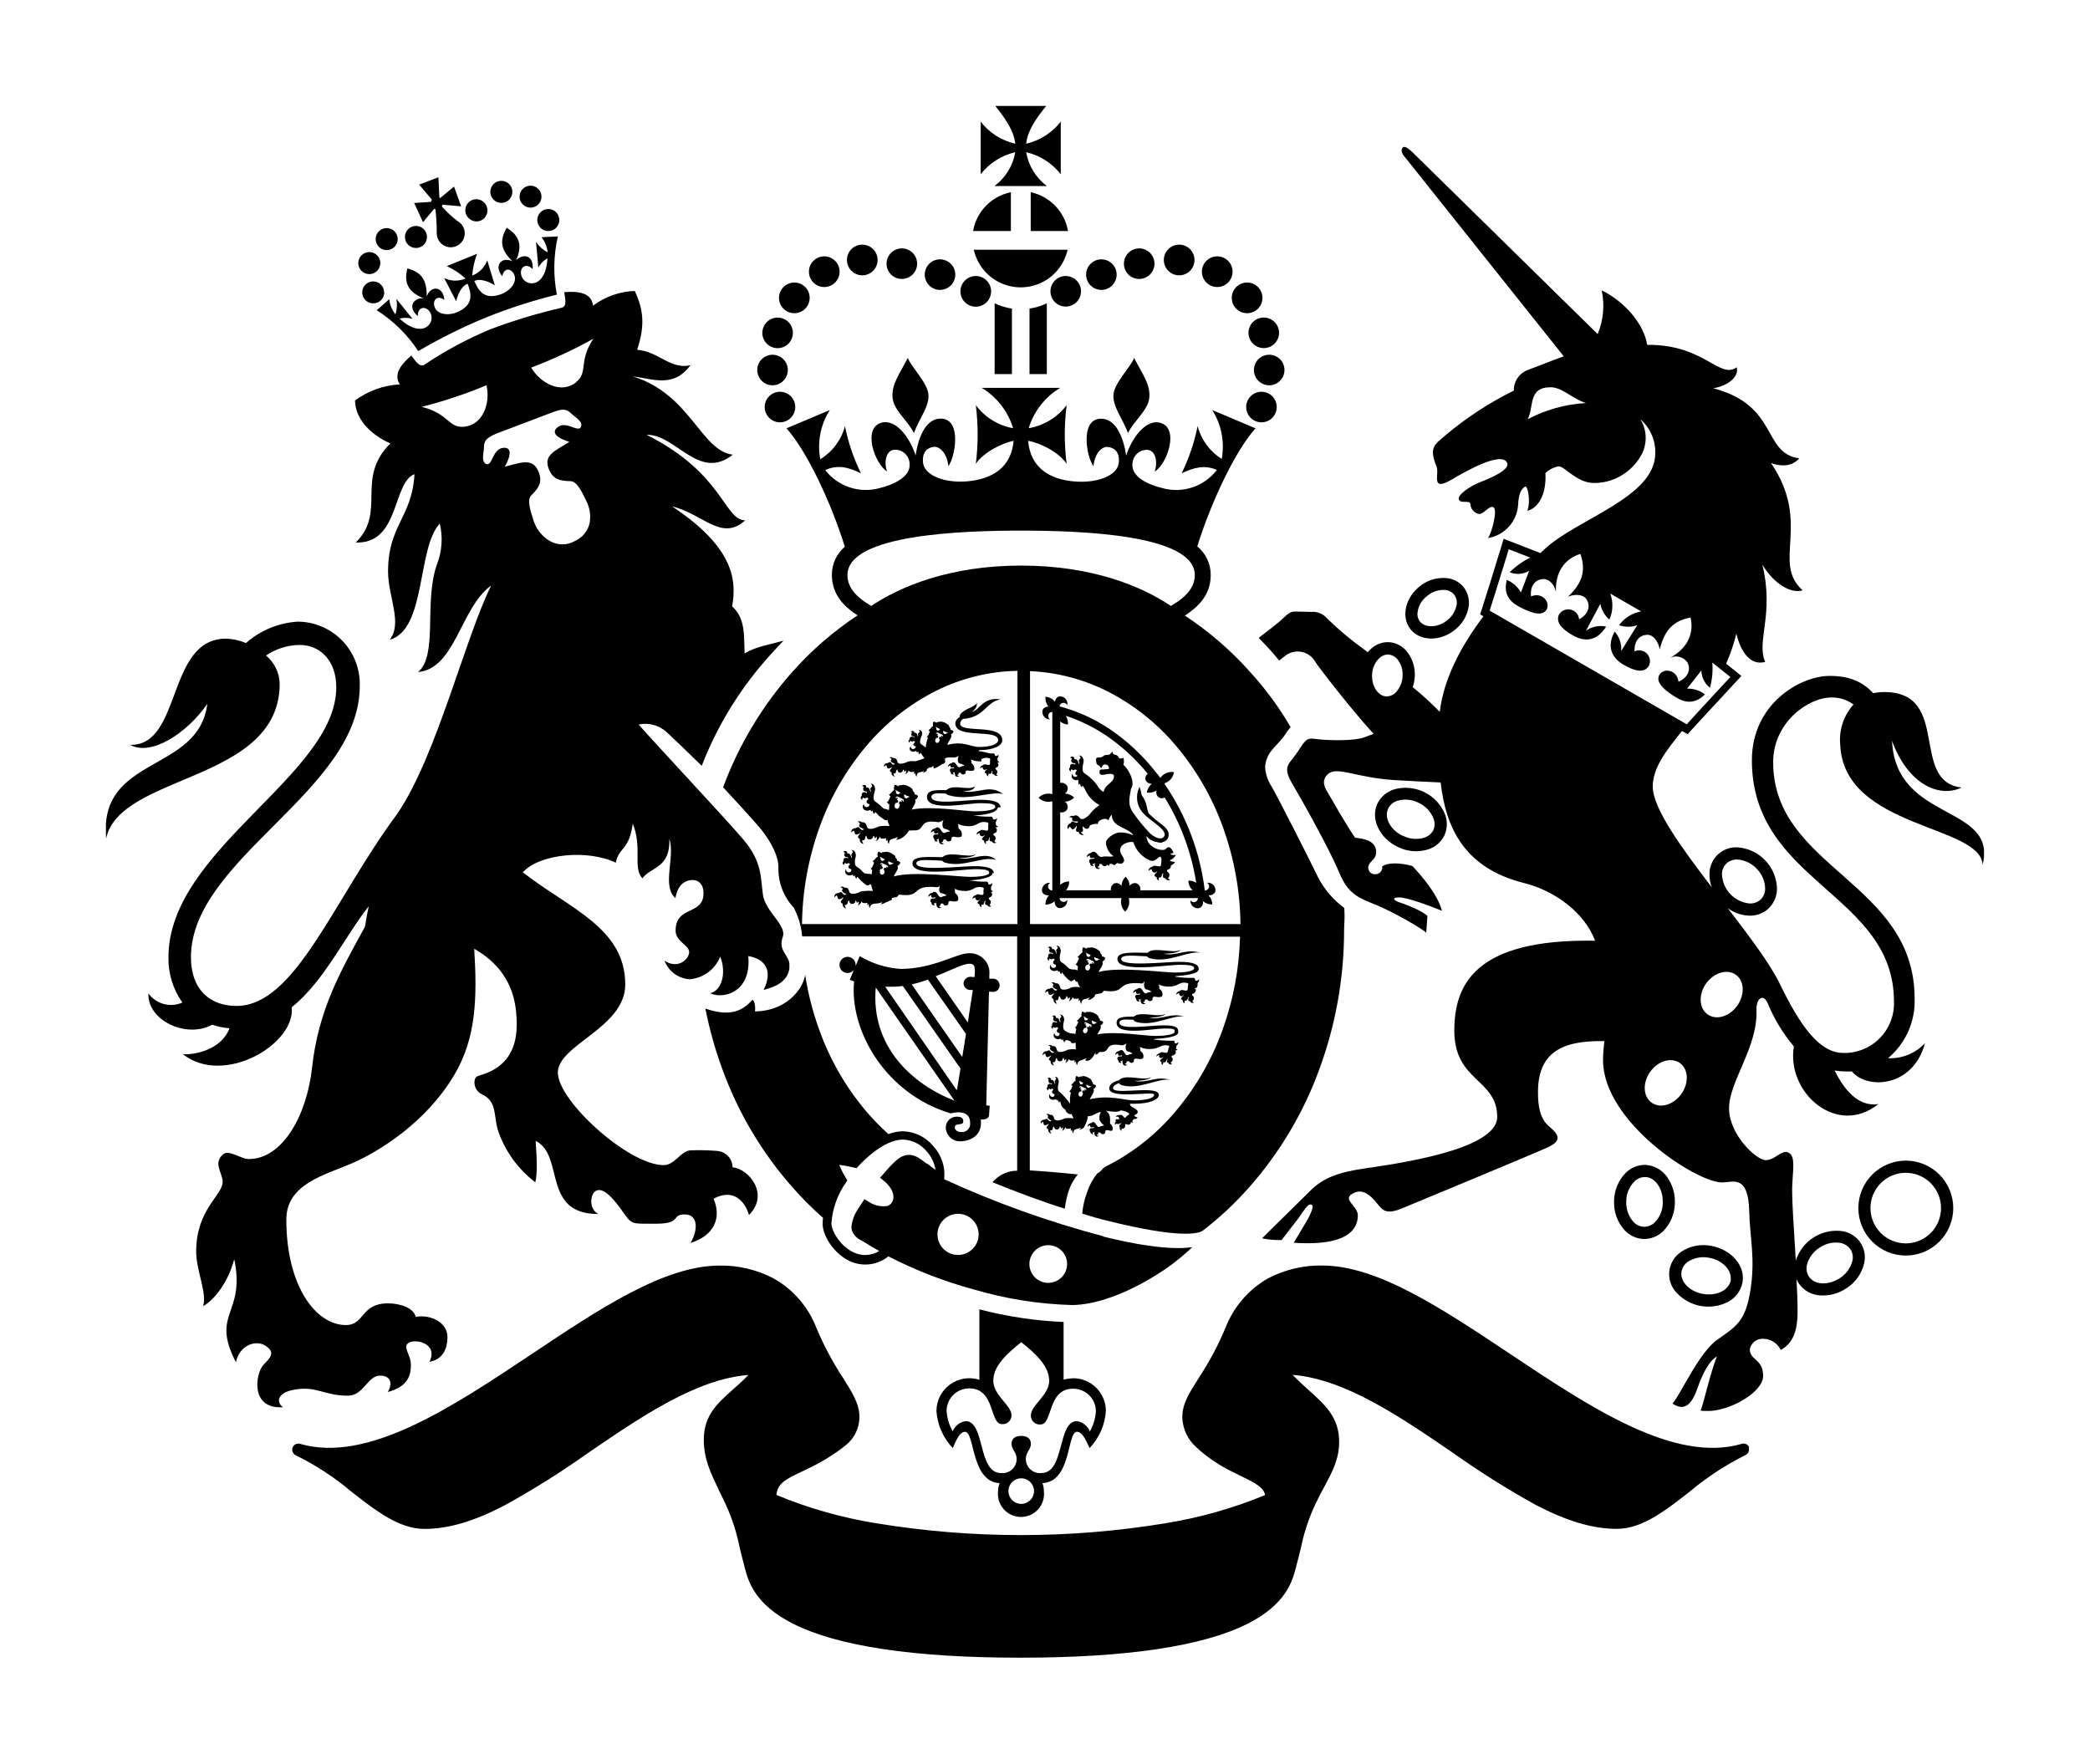 <svg xmlns="http://www.w3.org/2000/svg" xmlns:xlink="http://www.w3.org/1999/xlink" viewBox="0 0 362.41 305.83"><defs><clipPath id="a" transform="translate(8.73)"><path d="M148.69,62.06c-1.53,2.93-2.85,4.64-2.65,6.88s2.57,3.87,3.7,6.14c1-2.64,2.71-4.63,2.52-6.7s-3.06-4.81-3.57-6.32" style="fill:none;clip-rule:evenodd"/></clipPath><clipPath id="b" transform="translate(8.73)"><rect x="-4506.5" y="-4938.72" width="5997.02" height="5467.87" style="fill:none"/></clipPath><clipPath id="c" transform="translate(8.73)"><path d="M187.92,62.06c1.53,2.93,2.85,4.64,2.64,6.88s-2.57,3.87-3.69,6.14c-1-2.64-2.71-4.63-2.52-6.7s3.06-4.81,3.57-6.32" style="fill:none;clip-rule:evenodd"/></clipPath><clipPath id="e" transform="translate(8.73)"><path d="M126.11,60.37a2.65,2.65,0,1,0-2.65-2.65,2.64,2.64,0,0,0,2.65,2.65" style="fill:none;clip-rule:evenodd"/></clipPath><clipPath id="g" transform="translate(8.73)"><path d="M127.88,64.16a2.65,2.65,0,1,0-2.66,2.65,2.66,2.66,0,0,0,2.66-2.65" style="fill:none;clip-rule:evenodd"/></clipPath><clipPath id="i" transform="translate(8.73)"><path d="M129.17,70.58a2.65,2.65,0,1,0-2.65,2.65,2.65,2.65,0,0,0,2.65-2.65" style="fill:none;clip-rule:evenodd"/></clipPath><clipPath id="k" transform="translate(8.73)"><path d="M140.78,47.74a2.66,2.66,0,1,0-2.65-2.66,2.66,2.66,0,0,0,2.65,2.66" style="fill:none;clip-rule:evenodd"/></clipPath><clipPath id="m" transform="translate(8.73)"><path d="M134.19,49.77a2.66,2.66,0,1,0-2.65-2.66,2.65,2.65,0,0,0,2.65,2.66" style="fill:none;clip-rule:evenodd"/></clipPath><clipPath id="o" transform="translate(8.73)"><path d="M129,54.31a2.66,2.66,0,1,0-2.65-2.65A2.66,2.66,0,0,0,129,54.31" style="fill:none;clip-rule:evenodd"/></clipPath><clipPath id="q" transform="translate(8.73)"><path d="M147.7,48.37A2.65,2.65,0,1,0,145,45.72a2.64,2.64,0,0,0,2.66,2.65" style="fill:none;clip-rule:evenodd"/></clipPath><clipPath id="s" transform="translate(8.73)"><path d="M154.28,50.27a2.65,2.65,0,1,0-2.66-2.67,2.66,2.66,0,0,0,2.66,2.67" style="fill:none;clip-rule:evenodd"/></clipPath><clipPath id="u" transform="translate(8.73)"><path d="M160.46,53.18a2.66,2.66,0,1,0-2.65-2.66,2.65,2.65,0,0,0,2.65,2.66" style="fill:none;clip-rule:evenodd"/></clipPath><clipPath id="w" transform="translate(8.73)"><path d="M207.76,57.72a2.65,2.65,0,1,0,2.65-2.66,2.65,2.65,0,0,0-2.65,2.66" style="fill:none;clip-rule:evenodd"/></clipPath><clipPath id="y" transform="translate(8.73)"><path d="M211.29,61.51A2.65,2.65,0,1,0,214,64.16a2.65,2.65,0,0,0-2.66-2.65" style="fill:none;clip-rule:evenodd"/></clipPath><clipPath id="aa" transform="translate(8.73)"><path d="M210,67.93a2.65,2.65,0,1,0,2.66,2.65A2.65,2.65,0,0,0,210,67.93" style="fill:none;clip-rule:evenodd"/></clipPath><clipPath id="ac" transform="translate(8.73)"><path d="M195.74,47.74a2.66,2.66,0,1,0-2.66-2.66,2.66,2.66,0,0,0,2.66,2.66" style="fill:none;clip-rule:evenodd"/></clipPath><clipPath id="ae" transform="translate(8.73)"><path d="M202.33,49.77a2.66,2.66,0,1,0-2.65-2.66,2.66,2.66,0,0,0,2.65,2.66" style="fill:none;clip-rule:evenodd"/></clipPath><clipPath id="ag" transform="translate(8.73)"><path d="M207.51,54.31a2.66,2.66,0,1,0-2.65-2.65,2.65,2.65,0,0,0,2.65,2.65" style="fill:none;clip-rule:evenodd"/></clipPath><clipPath id="ai" transform="translate(8.73)"><path d="M188.82,48.37a2.65,2.65,0,1,0-2.66-2.65,2.63,2.63,0,0,0,2.66,2.65" style="fill:none;clip-rule:evenodd"/></clipPath><clipPath id="ak" transform="translate(8.73)"><path d="M182.25,50.27a2.65,2.65,0,1,0-2.65-2.67,2.66,2.66,0,0,0,2.65,2.67" style="fill:none;clip-rule:evenodd"/></clipPath><clipPath id="am" transform="translate(8.73)"><path d="M173.42,50.52a2.65,2.65,0,1,0,2.64-2.66,2.65,2.65,0,0,0-2.64,2.66" style="fill:none;clip-rule:evenodd"/></clipPath><clipPath id="ao" transform="translate(8.73)"><path d="M163.74,64.87h3V53.51a10.11,10.11,0,0,1-3-.92Z" style="fill:none;clip-rule:evenodd"/></clipPath><clipPath id="aq" transform="translate(8.73)"><path d="M172.79,52.59a10.59,10.59,0,0,1-3,.92V64.87h3Z" style="fill:none;clip-rule:evenodd"/></clipPath><clipPath id="as" transform="translate(8.73)"><path d="M166.56,40.06V33.33A8.34,8.34,0,0,0,160,40.06Z" style="fill:none;clip-rule:evenodd"/></clipPath><clipPath id="au" transform="translate(8.73)"><path d="M170,40.06h6.47A8.34,8.34,0,0,0,170,33.33Z" style="fill:none;clip-rule:evenodd"/></clipPath><clipPath id="aw" transform="translate(8.73)"><path d="M160.13,43.31a8.33,8.33,0,0,0,16.26,0Z" style="fill:none;clip-rule:evenodd"/></clipPath><clipPath id="ay" transform="translate(8.73)"><rect x="161.3" y="18.37" width="13.93" height="13.89" style="fill:none"/></clipPath><clipPath id="az" transform="translate(8.73)"><rect x="160.3" y="14.7" width="18.37" height="18.37" style="fill:none"/></clipPath><clipPath id="ba" transform="translate(8.73)"><path d="M172.83,32.27a9.23,9.23,0,0,1-3.62-5.88,10.68,10.68,0,0,1,6,3.83V21.09a10.61,10.61,0,0,1-6,3.83c.24-2.22,1.61-4.24,3.47-6.55h-8.83c1.86,2.31,3.22,4.33,3.47,6.55a10.55,10.55,0,0,1-6-3.83v9.13a10.62,10.62,0,0,1,6-3.83,9.27,9.27,0,0,1-3.62,5.88Z" style="fill:none;clip-rule:evenodd"/></clipPath><clipPath id="bb" transform="translate(8.73)"><rect x="160.3" y="18.37" width="18.37" height="14.7" style="fill:none"/></clipPath><clipPath id="bc" transform="translate(8.73)"><path d="M182.58,214.36A169.93,169.93,0,0,1,155,204.48v-.11a7.23,7.23,0,0,0-1.89-5.63,7.09,7.09,0,0,0-5.26-2.58,7.38,7.38,0,0,0-2.53.49,42.17,42.17,0,0,1-3.84-3.94,45.72,45.72,0,0,1-8.18-14.22,50.57,50.57,0,0,1-2.41-9.45c-.44,2.71-3.49,6.28-8.7,6.34.08-.56,0-1.91-.46-2-1.37,1.52-3.43,3.17-8.15,1.5a69.54,69.54,0,0,0,3.06,10.82,63.76,63.76,0,0,0,12,20.12,58.62,58.62,0,0,0,5.34,5.35,9.59,9.59,0,0,0-.06,1.07c0,2,1.88,5.06,4.6,6.39a6.39,6.39,0,0,0,6.8-.78,75.12,75.12,0,0,0,14.78,5.73,66.81,66.81,0,0,0,17,2.71c4.07,0,9.44-1.93,14.75-5.26a37.09,37.09,0,0,0,5.58-4.23c.21-.19.4-.36.57-.54-4.13.58-10.35-.58-15.45-1.85M152,201.81l-.87-.66c-1.61-1.21-3-1.2-4.44.06a16.66,16.66,0,0,0-1.92,2l-.9,1,.61.5c1.7,1.37,2,2.86,1.48,3.73a1.48,1.48,0,0,1-.89.69,4.61,4.61,0,0,1-3.27-.82l-.65-.38-.39.64c-.1.16-.21.31-.32.47a7.62,7.62,0,0,0-.44.69,6.47,6.47,0,0,0-1.09,3,2.08,2.08,0,0,0,.09.63,3,3,0,0,0,1.67,1.74l.41.24c.76.49,1.84,1.13,2.65,1.58a4.65,4.65,0,0,1-4.55.19c-2.29-1.11-3.74-3.72-3.74-5a14,14,0,0,1,2.51-7.05l.25-.38-.24-.41a15.55,15.55,0,0,1-1.17-2.29,24.74,24.74,0,0,1,2.57.48l.43.1.3-.32c1-1.09,4.51-4.64,7.77-4.64a5.54,5.54,0,0,1,4.11,2.06,6.14,6.14,0,0,1,1.52,3.18c-.45-.31-1-.71-1.49-1.11m5.41,15.88a3.57,3.57,0,1,1,3.56-3.57,3.58,3.58,0,0,1-3.56,3.57m15.63,4.84a3.27,3.27,0,1,1,3.27-3.27,3.28,3.28,0,0,1-3.27,3.27" style="fill:none;clip-rule:evenodd"/></clipPath><clipPath id="be" transform="translate(8.73)"><path d="M177.37,239a6.36,6.36,0,0,0-1.67.23v-10a69.52,69.52,0,0,1-14.6-2.19v12.21a5.71,5.71,0,0,0-7.45,5.41,10.35,10.35,0,0,0,2.83,6.43c.66-1.56,1.26-2.82,2.12-2.82,1.74,0,1,8.66,6,8.9a3.68,3.68,0,0,0-.26,1.38,4,4,0,1,0,7.94,0,3.68,3.68,0,0,0-.25-1.38c5.08-.23,4.23-8.9,6-8.9.87,0,1.41,1.19,2.18,2.82a10.29,10.29,0,0,0,2.82-6.43,5.68,5.68,0,0,0-5.68-5.68m-9,21.79a2.22,2.22,0,1,1,2.22-2.22,2.22,2.22,0,0,1-2.22,2.22m11.89-12.59a2.89,2.89,0,0,0-2.23-1.76c-3.41,0-2.08,9-6.14,9a2.45,2.45,0,0,1-2.72-2.41c0-1.25.88-1.63.88-2.65s-.79-1.38-1.68-1.38-1.68.37-1.68,1.38.89,1.4.89,2.65a2.45,2.45,0,0,1-2.73,2.41c-4.05,0-2.71-9-6.12-9a2.88,2.88,0,0,0-2.24,1.76,8,8,0,0,1-1.06-3.52,3.92,3.92,0,0,1,3.92-3.92c4.55,0,3.5,6.2,5.67,6.2a1.52,1.52,0,0,0,1.67-1.52c0-1.77-3.16-3.45-3.16-6s2.31-4.65,4.84-6.69c2.54,2,4.85,4.17,4.85,6.69s-3.17,4.21-3.17,6A1.52,1.52,0,0,0,171.7,247c2.18,0,1.12-6.2,5.67-6.2a3.92,3.92,0,0,1,3.93,3.92,8.18,8.18,0,0,1-1.06,3.52" style="fill:none;clip-rule:evenodd"/></clipPath><clipPath id="bg" transform="translate(8.73)"><path d="M294.6,251a1.05,1.05,0,0,0-1.3-.64c-11.69,3.4-26.2-6.27-40.23-15.63-11.8-7.86-22.95-15.29-32.51-15.29a19.49,19.49,0,0,0-9.38,2.21,16.87,16.87,0,0,0-7.43,8.64,53.18,53.18,0,0,1-4.66,8.72c-1.63,2.57-2.81,4.41-2.81,6.73a7.27,7.27,0,0,0,2.44,5.22,25.73,25.73,0,0,0,6.13,4.19c.6.31,1.2.6,1.79.88,2.32,1.14,3.76,1.9,4,3.21a77.75,77.75,0,0,1-17.4,4.91,154.4,154.4,0,0,1-49.91,0,77.09,77.09,0,0,1-17.43-4.93c.19-2,1.63-2.72,4.16-3.93.6-.28,1.2-.56,1.82-.88a32.8,32.8,0,0,0,6-3.77,6.31,6.31,0,0,0,2.42-4.9c0-2.31-1.18-4.14-2.79-6.73a53.53,53.53,0,0,1-4.66-8.72,16.73,16.73,0,0,0-7.45-8.62,19.41,19.41,0,0,0-9.36-2.22c-9.56,0-20.72,7.42-32.51,15.3-14,9.34-28.54,19-40.23,15.61A1.08,1.08,0,0,0,42,251a1.1,1.1,0,0,0,.57,1.35,47.35,47.35,0,0,1,9.73,6.38c4.22,3.28,8.2,6.38,12.59,6.38,4.15,0,8.61-1.32,14-4.15a148.9,148.9,0,0,0,14.32-9c9.24-6.32,18.78-12.83,27.84-13.55-.95,1-1.87,1.81-2.74,2.57-2.67,2.39-5,4.46-5,8.66,0,3.3,1.13,5.64,2.69,8.92.46.93,1,2,1.52,3.23a33.37,33.37,0,0,1,2,6.51c.26,1.07.55,2.26.93,3.68.58,2.15,1.65,6.18,8.3,9.55,7.7,3.92,21,5.91,39.45,5.91s31.75-2,39.45-5.91c6.64-3.37,7.72-7.4,8.29-9.55.38-1.42.67-2.61.93-3.68a33.39,33.39,0,0,1,2.05-6.51c.73-1.64,1.44-3,2.08-4.16,1.38-2.61,2.48-4.66,2.48-7.64,0-4.21-2.43-6.39-5.24-8.91-.9-.8-1.85-1.68-2.83-2.68,9.07.72,18.6,7.22,27.85,13.55a150.77,150.77,0,0,0,14.31,9c5.43,2.83,9.9,4.15,14.05,4.15,4.38,0,8.36-3.11,12.58-6.4a49.49,49.49,0,0,1,9.71-6.38,1.06,1.06,0,0,0,.58-1.34" style="fill:none;clip-rule:evenodd"/></clipPath><clipPath id="bi" transform="translate(8.73)"><path d="M224.37,157.44a15.42,15.42,0,0,1-4.5-5.23c-1.38-2.88-7.18-14.28-8.09-15.81a6.9,6.9,0,0,1-1.14-3.41,5.12,5.12,0,0,1,1.24-3c.46-.57,1.71-1.8,2.19-2.55a9.24,9.24,0,0,1,1-1.35,55.62,55.62,0,0,0-7-9.54,57.67,57.67,0,0,0-11.34-9.81c2.23-1.45,4.48-3.52,4.48-7a6.37,6.37,0,0,0-2.33-5c2.33-7.49,6.53-16.51,10.1-20.47l-7.51-3.17a11.84,11.84,0,0,1,1.65,8.48,9.6,9.6,0,0,1-4.18-5.69,33.55,33.55,0,0,1-2.77,8.17c2.17-1,3.91-1.49,6.12-.58a8.92,8.92,0,0,1-9.45,3.16c-2.67-.64-5.32-2-5.21-4.12A2.52,2.52,0,0,1,190.26,78c1.63.16,1.72,2.65,1.22,3.77,2.14-1.22,4.37-7.51,1-8.45-2.64-.73-5.06,2.89-5.93,5.68-.5-3.36-1.89-6.57-4.55-6.39-3.46.23-2.33,6.61-1.12,8.24.21-2.24,1.44-3.44,2.46-3.35s2.13.71,1.93,2.74-3.11,3.29-6.44,3.29-8.75-1-9.28-7.1c2.07.37,5.3,1.93,6.68,4a39.86,39.86,0,0,1,0-10.18,10.47,10.47,0,0,1-6.58,4,12.34,12.34,0,0,1,5.46-7H161.49a12.32,12.32,0,0,1,5.45,7,10.33,10.33,0,0,1-6.46-4,41.28,41.28,0,0,1,0,10.18c1.34-2,4.49-3.57,6.55-4-.52,6.11-6.1,7.08-9.26,7.08-3.32,0-6.22-1.25-6.44-3.29s1-2.68,1.94-2.74,2.24,1.11,2.45,3.35c1.2-1.63,2.32-8-1.13-8.24-2.66-.18-4.05,3-4.55,6.39-.87-2.79-3.28-6.41-5.93-5.68-3.36.94-1.12,7.23,1,8.45-.52-1.12-.42-3.61,1.21-3.77A2.52,2.52,0,0,1,149,80.52c.12,2.07-2.55,3.48-5.22,4.12a8.93,8.93,0,0,1-9.42-3.13c2.24-1,4-.48,6.2.55a33.13,33.13,0,0,1-2.77-8.17,9.62,9.62,0,0,1-4.28,5.74,11.79,11.79,0,0,1,1.65-8.53l-7.51,3.17c3.58,4,7.78,13,10.12,20.54a6.3,6.3,0,0,0-2.25,4.89c0,3.49,2.24,5.58,4.46,7a57.27,57.27,0,0,0-11.32,9.81,63.14,63.14,0,0,0-12,20c1,1.06,5.53,6,6.59,7.3,1.87,2.36,3,4.72,3,6.56a9.82,9.82,0,0,0,2.64,7,12.67,12.67,0,0,1,1.47,5h37.29V203a5.57,5.57,0,0,0-4.28,2c4.31,1.74,8.41,3.29,12.53,4.58.39-2.67.93-4.31,2.27-5.94,0,0-5.42-.54-8.33-.7V162.42h36.45a51,51,0,0,1-3,16.07,45.72,45.72,0,0,1-8.18,14.22,37.81,37.81,0,0,1-12.1,9.56c-.73.36-.71.88-1.45,1.18a10.38,10.38,0,0,0-1.79,3.29,13.94,13.94,0,0,0-.84,3.7c1.71.53,2.63.81,4.26,1.21,12.81,3.2,16,2.26,16.7,1.7l0,0a57.25,57.25,0,0,0,8.06-7.56,63.92,63.92,0,0,0,12-20.12,69.92,69.92,0,0,0,4.39-24.6C224.42,159.5,224.46,159,224.37,157.44Zm-56.68,2.79H130.34a51.37,51.37,0,0,1,3-16.68,45.88,45.88,0,0,1,8.18-14.23,38.35,38.35,0,0,1,12.09-9.55,33,33,0,0,1,14.09-3.45Zm.65-62.16c-12.44,0-21,3.66-26,7-2.89-1.7-4.12-3.38-4.12-5.36,0-7.07,20-7.7,30.11-7.7h0c10.14,0,30.12.63,30.12,7.7,0,2-1.25,3.66-4.14,5.36C189.34,101.73,180.78,98.07,168.34,98.07Zm1.54,62.16V116.37a33.11,33.11,0,0,1,13.21,3.4,38.05,38.05,0,0,1,12.1,9.55,45.88,45.88,0,0,1,8.18,14.23,51.06,51.06,0,0,1,3,16.68Z" style="fill:none;clip-rule:evenodd"/></clipPath><clipPath id="bk" transform="translate(8.73)"><path d="M200.57,153.07a.71.71,0,0,1-.39,1.33,41.37,41.37,0,0,0-7-18.5l.1-.11a2.33,2.33,0,0,0,1.55-1.91,2.41,2.41,0,0,0-2.35,1c-.26-.35-.53-.69-.8-1a35.13,35.13,0,0,0-7.9-7.4,29,29,0,0,0-8.79-4,.71.71,0,0,1,1.35-.2,1.27,1.27,0,0,0-1.47-1.51,1,1,0,0,0-.65.91,2.4,2.4,0,0,0-1.66-.87,2.39,2.39,0,0,0,.53,1.74,1,1,0,0,0-1,.48,1.29,1.29,0,0,0,1.26,1.71.7.7,0,0,1,.39-1.29v14.26a2.39,2.39,0,0,0-2.38.61,2.37,2.37,0,0,0,2.38.62V154.4a.7.7,0,0,1-.36-1.32,1.29,1.29,0,0,0-1.4,1.59,1.08,1.08,0,0,0,1.18.56,2.43,2.43,0,0,0-.61,1.63,2.3,2.3,0,0,0,1.62-.62,1.08,1.08,0,0,0,.58,1.18,1.28,1.28,0,0,0,1.58-1.39.71.71,0,0,1-1.33-.3h10.75a2.38,2.38,0,0,0,.62,2.35,2.36,2.36,0,0,0,.62-2.35h12a.7.7,0,0,1-1.3.37,1.28,1.28,0,0,0,1.61,1.35,1.08,1.08,0,0,0,.55-1.2,2.4,2.4,0,0,0,1.64.58,2.44,2.44,0,0,0-.67-1.61,1.1,1.1,0,0,0,1.18-.59,1.29,1.29,0,0,0-1.44-1.56m-10.3-18.89a1.05,1.05,0,0,0-.37,1,1.07,1.07,0,0,0,1.1.72,2.46,2.46,0,0,0-.86,1.53,2.39,2.39,0,0,0,1.71-.39,1.06,1.06,0,0,0,.39,1.24,1,1,0,0,0,1,0,40.29,40.29,0,0,1,5.47,14.79,2.45,2.45,0,0,0-1.36-.37,2.32,2.32,0,0,0,.74,1.68H189a1.09,1.09,0,0,0-.61-1.2,1.06,1.06,0,0,0-1.23.43,2.44,2.44,0,0,0-.71-1.6,2.38,2.38,0,0,0-.71,1.6,1.07,1.07,0,0,0-1.24-.43,1.14,1.14,0,0,0-.6,1.2h-7.78a2.35,2.35,0,0,0,.55-1.54,2.32,2.32,0,0,0-1.56.58V140.84a1.09,1.09,0,0,0,1.25-.58,1.08,1.08,0,0,0-.44-1.24,2.46,2.46,0,0,0,1.61-.72,2.43,2.43,0,0,0-1.61-.7,1.09,1.09,0,0,0,.44-1.25,1.12,1.12,0,0,0-1.25-.59V125.1a2.52,2.52,0,0,0,1.34.54,2.43,2.43,0,0,0-.36-1.52,28.51,28.51,0,0,1,7,3.43,33.86,33.86,0,0,1,7.21,6.63" style="fill:none;clip-rule:evenodd"/></clipPath><clipPath id="bm" transform="translate(8.73)"><path d="M194.19,149.14a2,2,0,0,0,1-.92,1.16,1.16,0,0,1-1-.14c.36-.21.79,0,.36-.65s-.71-.7-1.15-.21-3.33-.12-3.32-2.29a2,2,0,0,0,1,.82l.34.17.38.07a2.07,2.07,0,0,0,.83.12h.15v-.07a1.32,1.32,0,0,0,1.14-1.13c.1-1.19-1-1.76-2.29-2.8-.49-.42-.85-.76-1.17-1.07-.43-.86-.14-1.64-1.23-3.2a7,7,0,0,0-.36-1.39,4,4,0,0,0,.68,4.6c1.2,1.33,3.79,2.6,3.69,3.75a.75.75,0,0,1-.66.57c-.12,0-.24,0-.36,0a.91.91,0,0,1-.23-.08,2,2,0,0,1-.55-.24,3.69,3.69,0,0,1-.9-.71,28.19,28.19,0,0,1-2.68-3.28c-1.21-1.53-.66-3-.47-4.29.84-1.16-.51-3.55-1.32-4.14a2.1,2.1,0,0,0,0-1.23,1.14,1.14,0,0,1-.73.09c-.22-.44-.32-.53-.61-.59-.52-.08-.51-.37-.56-.57-.3.27-.41.53-.72.56s-.61,0-.77.14a1.07,1.07,0,0,1-.9.31c-.49,0-.48.28-.44.63s.06.57.36.7a.59.59,0,0,0,.14.06l.39.47.26-.5c.2-.19.85-.23,1,.21s.15.41-.25.45a9.64,9.64,0,0,1-1.05.08c-.28,0-.27.37-.26.59s.33.43.91.28,1.6-.25,1.6.24c0,1.29-1.47,1.25-1.81,2.78a2.75,2.75,0,0,1-.91-.84,5.54,5.54,0,0,0-1.08-1.34,6.39,6.39,0,0,0-1.12-.92c-.51-.31-.53-.56-.53-1.08s.21-.88.19-1.31a2,2,0,0,0-.12-.39.72.72,0,0,0-.71-.45.59.59,0,0,1,.29.46,1.63,1.63,0,0,0-.22.25.3.3,0,0,0,0,.44s0,0,0,.1a1.12,1.12,0,0,1,0,.22c0,.07,0,0-.06,0-.12-.31-.26-.79-.57-.82h-.21a.09.09,0,0,0,0-.06c0-.34-.38-.6-.78-.2.09,0,.25,0,.31.13a2.13,2.13,0,0,0-.08.34c0,.33.22.49.6.49a.11.11,0,0,1,.11.07s0,.1,0,.14,0,.05-.06,0c-.59-.26-.84,0-.86.28a1.2,1.2,0,0,0,0,.24c-.22.13-.26.46.12.7,0-.11,0-.31.13-.37a.2.2,0,0,0,.08,0,.5.5,0,0,0,.17.15s.15,0,.33-.12a.12.12,0,0,1,.15,0,.81.81,0,0,0,.18.12s0,.06,0,.08c-.38.39-.3.72.14.84-.23.42-.91.26-.87-.36-.5.81.33,1.38,1,1.09,0,.28,0,.87.12.88a.15.15,0,0,1,.16-.16s.06,0,.06.08a.44.44,0,0,0,.36.47.19.19,0,0,1,.08-.26c.1.19.25.4.34.57a5.61,5.61,0,0,0,2.56,2.81,7,7,0,0,0-1.82,1.73c-.43.41-1.07.87-1.46.64-.18-.12-.22-.28-.46-.46a.74.74,0,0,0-.49-.13,1.72,1.72,0,0,0-.25.11.75.75,0,0,0-.81.24.68.68,0,0,1,.55.09c0,.11,0,.27,0,.27,0,.19.14.4.94.35,0,0,.14,0,.1.08a.42.42,0,0,1-.42.13c-.37-.1-.53-.39-.8-.06a.79.79,0,0,1-.16.21s0,0-.08,0c-.31.11-.61.71-.24,1a.58.58,0,0,1,.23-.48,1.59,1.59,0,0,0,.17.18c.22.34.48.54,1-.27.06-.07.07,0,.07,0,0,.38-.39.91.09,1l.23,0a.34.34,0,0,0,0,.1.71.71,0,0,0,.9.43.86.86,0,0,1-.51-.53.59.59,0,0,0,.24,0c.29-.29-.06-.66.09-.86s.08,0,.11,0,.34.52.77.3a.66.66,0,0,0,.31-.52,2.24,2.24,0,0,1,1.42-.27c-.07-.28.24-.67.83-.82a.91.91,0,0,1,1,.19,2.57,2.57,0,0,1,.58-1c-.06,2.27,3,2.22,3.72,3.59a5.22,5.22,0,0,0-2.52-.49c-.75.14-2,.83-2.23,1.68a3.16,3.16,0,0,0,1.33,2.44c-.88.17-1.2-.09-2,.11l-.09,0c-.69.07-.79-1.15-1.62-.83a1,1,0,0,0-.22.16h0c-.32,0-.77.4-.69.72a1,1,0,0,1,.52-.3,1.6,1.6,0,0,0,0,.17c0,.13,0,.28.31.28s.22-.08.33-.08a.09.09,0,0,1,.09.09c0,.32-1-.18-.84.7a1.4,1.4,0,0,0,.16.25c0,.26.18.53.64.38-.1-.06-.26-.18-.22-.32l.2,0c.06,0,.09,0,.12-.13s0,0,0,0,.1,0,.1.08-.06.09-.06.19a1.35,1.35,0,0,0,.07.27.51.51,0,0,0,.87.32c-.12,0-.41-.07-.44-.24a.56.56,0,0,0,.21-.08.4.4,0,0,0,.1-.3c0-.09,0-.09.09-.09l.22,0a.1.1,0,0,1,.13.08.55.55,0,0,0,.65.26.4.4,0,0,0,.27-.23,2.49,2.49,0,0,1,.37.23c-.09-.33.15-.6.86-.12l.52-.4s.67.28.93,0c.43-.37.2-.39.2-.75-.3-.68-.47-.63-.62-1.28-.22-1.13,1.35-1.77,2.27-1.59a5.15,5.15,0,0,0,2.88,3.18c1,.37,1.47-.78,1.81-.63.08,0,.14.14.19.32a5.36,5.36,0,0,1-.11,1.23c-.12.25-.68,0-1.06,0a.49.49,0,0,0-.41.17c-.32.06-.7.35-.68.72a1.26,1.26,0,0,1,.59-.31.86.86,0,0,1,0,.15.49.49,0,0,0,.84.3c0-.07.16,0,.09.05-.25.19-.73.63-.33.79l.23.11a.56.56,0,0,0,.42.59c-.08-.15-.11-.24,0-.54h.22c.29,0,.16-.54.47-.7,0-.05.09,0,.06,0-.1.32-.16.71.13.8l.23.06a.55.55,0,0,0,.82.22c-.1,0-.32-.14-.37-.27a1.72,1.72,0,0,0,.2-.28c.21-.68-.39-.69-.39-1s.68-.13.68-.79a.61.61,0,0,0,0-.11c.34-.18.67-.38.7-.64a1.92,1.92,0,0,1-.86-.17Z" style="fill:none;clip-rule:evenodd"/></clipPath><clipPath id="bo" transform="translate(8.73)"><path d="M163.46,169.7l-.64,0,0-.6a3.39,3.39,0,0,0-3.58-3.81c-2.09,0-6.14,2.72-11.81,2.72a15.79,15.79,0,0,1-7.08-2.22l-.71,1.69a1,1,0,0,0,0-.17,1.4,1.4,0,1,0-2.8,0,1.4,1.4,0,0,0,2.5.87l-.71,1.69a7.15,7.15,0,0,0,.74.31c-.83,8.59,5.53,19.55,16.75,22.88,1.67-.45,3.37-.2,3.37,1.62a1.41,1.41,0,0,1-1.57,1.61c-.67,0-1.09-.39-1.09-.84,0-.75,1.3-.29,1.44-.82.17-.68-.28-1-1-1a1.88,1.88,0,0,0-2,1.81,2.44,2.44,0,0,0,2.56,2.46c1.25,0,3.87-.7,3.51-3.77.6,0,1.27-.07,1.42-.65l.13-1.74-.6-.08.47-19.69.44,0a1.15,1.15,0,1,0,.24-2.27m-20.31,1.54,13.65,19.62c-7.31-2.85-14.56-9.39-13.65-19.62m14,17.74L144.77,171.1c.41,0,.8,0,1.14,0a12.18,12.18,0,0,0,1.91-.13l10,14.31c-.22,1.39-.43,2.65-.6,3.67m.91-5.67-8.77-12.59a22.35,22.35,0,0,0,2.81-.83l6.6,9.42c-.2,1.33-.42,2.69-.64,4m2.12-13.84-.5-.05a1.2,1.2,0,0,0-1.39,1,1.17,1.17,0,0,0,1.22,1.27l.37,0c0,.17-.05.34-.07.52l-.79,5.1-5.57-8c2.6-1,4.71-2.17,5.84-2.17.89,0,1.09.44.89,2.26" style="fill:none;clip-rule:evenodd"/></clipPath><clipPath id="bq" transform="translate(8.73)"><path d="M161.07,130.07c2.67,0,4-.86,4-1.69,0-3-7.31-1.13-7.31-2.93a1.08,1.08,0,0,1,.53-.8h.1c3.68-.34,3.74-2.87,6.37-3.39-3.17-.45-3.62,2-5,2.17a1.7,1.7,0,0,0,.92-1.53c-.64.86-2.07.93-2.86,1.93a.64.64,0,0,0-.12.52,1.31,1.31,0,0,0-.78,1.07c0,2.8,7.43.88,7.43,2.91,0,.71-1.28,1.19-3.32,1.19-1.53,0-2.62-1.09-5.48-.36,0-.47,1-1.37.59-1.81a.66.66,0,0,0,.47-.56.93.93,0,0,0-.55-.25c.1-.14,0-.3-.14-.4a1.29,1.29,0,0,0-.15-.39,2.49,2.49,0,0,0-.65-.44,1.78,1.78,0,0,0-.67-.18,1.5,1.5,0,0,0-.4.05c-.18,0-.36,0-.37.17a.9.9,0,0,0-.53-.22,1,1,0,0,0-.07.78c-.26,0-.55.7-.8.64.09.18.17.27.25.28-.21.4-.31.87-.56.89a1.18,1.18,0,0,0,.2.23,6.88,6.88,0,0,0-.39,1.68h0a3,3,0,0,0-.6-.47c-.42-.25-.4-.46-.33-.88s.3-.7.33-1c0,0,0-.26-.05-.34a.55.55,0,0,0-.57-.38.37.37,0,0,1,.18.38c-.09.07-.18.17-.21.18s-.17.25-.06.37,0,.05,0,.08a.58.58,0,0,1-.06.17c0,.07,0,0,0,0-.06-.27-.14-.64-.39-.67h-.2l0,0c0-.28-.26-.49-.67-.17.08,0,.22,0,.26.11a1.15,1.15,0,0,0-.12.28c-.06.27.15.39.47.4.07,0,.1,0,.1,0a.27.27,0,0,1,0,.13s0,0-.05,0c-.51-.22-.76,0-.82.19,0,0,0,.15,0,.21-.19.12-.29.36,0,.57,0-.09,0-.27.16-.31l.08,0a.44.44,0,0,0,.11.12s.14,0,.34-.08c0,0,.07,0,.13,0l.14.1s0,0,0,.07c-.42.31-.41.62.06.71.06,0,.07,0,.06.09-.13.61-1,.47-.86-.12-.58.67.19,1.2.88.87.05,0,.06,0,.08,0a.25.25,0,0,0,.19.23s0-.14.16-.14,0,0,0,.07,0,.36.25.39c0-.12,0-.24.12-.24s.29.5.68.93A9.42,9.42,0,0,1,150,132a3.63,3.63,0,0,0-1.29.06c-.42.22-1.45.6-1.76.17-.1-.14-.07-.29-.19-.51a.66.66,0,0,0-.34-.27h-.25a.55.55,0,0,0-.7-.08.5.5,0,0,1,.4.25,2.21,2.21,0,0,0-.11.22c-.09.12,0,.35.62.57,0,0,.08.08,0,.11a.34.34,0,0,1-.36,0c-.26-.2-.29-.51-.61-.32l-.19.11a.11.11,0,0,0-.07,0c-.29,0-.75.33-.54.66a.54.54,0,0,1,.36-.3c0,.09.05.19.06.21.06.33.21.59.89.14.07,0,.07,0,.06,0-.16.29-.62.58-.27.81a.91.91,0,0,1,.16.11.09.09,0,0,0,0,.06.6.6,0,0,0,.57.65.62.62,0,0,1-.21-.58l.19.06c.32-.13.18-.53.35-.65s.09,0,.1,0,.09.53.49.5a.55.55,0,0,0,.51-.56s0,0,0,0a.39.39,0,0,1,.2.43.58.58,0,0,0,.28-.28.58.58,0,0,1-.15.68,1,1,0,0,0,.64-.67.71.71,0,0,1,.13.22s0,0,0,0a1.28,1.28,0,0,0,.79,0c.05,0,.06,0,.05.05a.45.45,0,0,0,0,.4c0-.05.11-.2.15-.2s0,.39.24.63c.08-1,.62-.61,1.24-1,.07-.06.08,0,.06,0a.64.64,0,0,1-.26.32c.23,0,.76-.23.76-.58,0-.07.19-.2.39-.33a.7.7,0,0,0,.71-.33c0,.11.14.4,0,.48.64,0,1.32-.69,1.58-.76,1.38-.29-.88-1.3,2-1.13a1.4,1.4,0,0,0,.83-.31c-.22.44-.23,1.3.21,1.36a1.82,1.82,0,0,1,.73.31c0,.05,0,.07,0,.08a1.64,1.64,0,0,0-.61.16c-.68.44-.69-1-1.41-.74l-.18.14c-.28,0-.66.34-.61.63a.75.75,0,0,1,.46-.25v.14c0,.11,0,.23.27.23s.17-.06.28-.06.07,0,.07.07c0,.28-.87-.16-.72.59a1,1,0,0,0,.13.23c0,.22.17.45.56.32-.07-.06-.22-.15-.19-.27l.18,0s.07,0,.09-.12,0,0,0,0,.09,0,.09.06-.06.09-.06.16a.91.91,0,0,0,.08.23c-.05.26.35.54.74.27-.11,0-.35-.06-.38-.19a.46.46,0,0,0,.18-.07.35.35,0,0,0,.08-.27c0-.06,0-.06.08-.06a.52.52,0,0,0,.18,0,.17.17,0,0,1,.14.05.41.41,0,0,0,.54.23c.48-.16.07-.57.46-.65a.41.41,0,0,1,.29,0c.37.08.92.07,1-.1a1.05,1.05,0,0,0-.35-1.1c-.24-.12,0-.4-.22-.75a3.53,3.53,0,0,0,1.41.35c1,0,.05-.15.5-.42a1.52,1.52,0,0,1,1.23-.13c.14,0,.25.08.21.23-.11.55.05.6-.06.84s-.54,0-.84,0a.35.35,0,0,0-.32.13.65.65,0,0,0-.54.58.94.94,0,0,1,.46-.23s0,.08,0,.1a.38.38,0,0,0,.67.24c0-.05.13,0,.08.05-.21.16-.58.5-.27.65a.68.68,0,0,1,.17.07.48.48,0,0,0,.34.5c-.06-.13-.08-.19,0-.45H163c.23,0,.13-.45.38-.58,0,0,.07,0,0,0-.08.27-.13.58.11.65l.18.05c.07.19.3.33.62.17a.56.56,0,0,1-.27-.2.89.89,0,0,0,.16-.25c.15-.54-.31-.55-.31-.77s.54-.11.54-.66a.37.37,0,0,0-.23-.34s0,0,0,0h0c.15,0,.3,0,.38-.17-.39,0-.27-.31-.34-.53,0,0,0-.06,0-.1a.56.56,0,0,0,.17-.58c-.13.18-.58.39-.62,0,0,0,0-.29-.44-.22-.67.07-1-.28-2.3-.4-.07,0-.13-.07,0-.08m-6.21-3.46a3.35,3.35,0,0,0,.87.34c-.4.09-.3.25-.56.24s-.37-.34-.31-.58m-.54-.29c-.11.22-.37.37-.56.19s0-.25-.2-.61a3.15,3.15,0,0,0,.76.42m-.82,1.81c.06-.15.13-.27.21-.27a.23.23,0,0,0,.28-.18c.08-.17-.1-.24-.23-.36.16,0,.23-.09.15-.18s-.26.06-.31,0,.11-.14.16-.19.13-.05.21,0l.71.35c.09,0,.14.07.14.17s0,.2,0,.23-.07-.21-.19-.23-.12.09-.05.26c-.17-.07-.32-.14-.4,0a.27.27,0,0,0,.05.35c.06.07,0,.2-.05.36a.37.37,0,0,1-.51.25.38.38,0,0,1-.13-.56" style="fill:none;clip-rule:evenodd"/></clipPath><clipPath id="bs" transform="translate(8.73)"><path d="M164.76,140c0-.81-.9-1.32-3.5-1.32s-8.48,1-8.48-.49c0-.73,1.14-.67,2.52-.58a1.07,1.07,0,0,0,.57.3c3.36,1,7.32-.79,9.36-.22-2.4-1.82-4.4.06-7-.49,1.49,0,2-.41,2.08-.83-1.16.76-3.36-.38-4.73.47a1.4,1.4,0,0,0-.22.17c-1.87-.05-3.35-.05-3.35,1.18,0,2.6,7,1.08,9.18,1.08s2.66.22,2.66.64c0,.62-2.18.78-3.41.78-1.9,0-7.62-1-11.09-.31.28-.56.9-1.29.57-1.7a.84.84,0,0,0,.54-.66,1.26,1.26,0,0,0-.63-.3c.1-.15,0-.32-.17-.45s-.1-.4-.18-.45a2.66,2.66,0,0,0-1.55-.74,2.53,2.53,0,0,0-.47.08c-.18,0-.4,0-.44.18a1,1,0,0,0-.6-.25,1.27,1.27,0,0,0-.09.92c-.31,0-.63.83-.93.72.11.22.21.31.3.34-.26.46-.37,1-.67,1,.19.26.32.36.44.39,0,.34,0,.7-.07,1l-.56-.19-.15,0a.39.39,0,0,1-.22-.09,1,1,0,0,1,.23.06l-.31-.12a9.58,9.58,0,0,0-1.14-1c-.51-.29-.52-.55-.48-1.07s.25-.89.25-1.29c0-.06-.07-.29-.11-.41a.64.64,0,0,0-.67-.46.56.56,0,0,1,.26.47,2.23,2.23,0,0,0-.23.24.35.35,0,0,0,0,.46.1.1,0,0,1,0,.09.59.59,0,0,1-.05.21c0,.09,0,0,0,0-.1-.32-.23-.8-.51-.81a.75.75,0,0,0-.22,0s0,0,0-.05c0-.34-.34-.61-.75-.2a.48.48,0,0,1,.31.14,1.05,1.05,0,0,0-.11.35c0,.33.2.45.57.46a.11.11,0,0,1,.11.07s0,.09,0,.16,0,0-.06,0c-.58-.26-.84,0-.86.29a.85.85,0,0,0,0,.23c-.23.15-.3.46.08.71,0-.12,0-.33.14-.37l.1-.05a.41.41,0,0,0,.14.15c.05,0,.15,0,.35-.11,0,0,.09-.05.14,0l.17.11c.05,0,0,.08,0,.11-.42.39-.38.76.14.86a.1.1,0,0,1,.1.11.49.49,0,1,1-1-.14c-.58.85.34,1.49,1.07,1.07,0,0,.06,0,.08,0s.1.26.23.28a.19.19,0,0,1,.17-.17s0,0,0,.09.06.43.33.46c0-.13,0-.29.11-.29s.46.57,1,.91.83.74,1.15.41c-.06.5.41,1.09.3,1.09a6.83,6.83,0,0,0-1.83.07c-.5.26-1.71.7-2,.2-.13-.18-.08-.33-.24-.6a.67.67,0,0,0-.39-.31h-.28a.72.72,0,0,0-.82-.09.56.56,0,0,1,.46.31c-.06.07-.11.22-.13.23-.1.16,0,.42.73.69,0,0,.09.09,0,.12a.37.37,0,0,1-.41,0c-.31-.24-.35-.57-.71-.37l-.24.12a.11.11,0,0,0-.07,0c-.34,0-.86.37-.63.76a.63.63,0,0,1,.42-.34c0,.1.06.2.07.25.07.38.24.69,1,.16.08-.07.08,0,.06,0-.2.34-.71.66-.3.93a1.19,1.19,0,0,0,.17.14l0,.07a.72.72,0,0,0,.66.77.82.82,0,0,1-.24-.67l.22.05c.39-.15.21-.62.42-.75s.11,0,.11,0c0,.2.12.63.57.58a.63.63,0,0,0,.61-.64s0,0,0,0a.42.42,0,0,1,.22.48.69.69,0,0,0,.33-.33.67.67,0,0,1-.17.8,1.18,1.18,0,0,0,.73-.78.92.92,0,0,1,.16.27s0,0,0,0a1.65,1.65,0,0,0,.9,0c.05,0,.07,0,.07.05a.42.42,0,0,0,0,.44c0-.06.12-.23.18-.23s0,.45.27.72c.1-1.16.73-.7,1.44-1.17.1,0,.1,0,.07.05a.57.57,0,0,1-.3.38c.79.17,2.06-1,2.24-1.55a5.19,5.19,0,0,1,.77-.06c2.28.2.69-2.06,4.36-1.41a1.79,1.79,0,0,0,.9-.41c-.27.47-.28,1.48.22,1.56a1.89,1.89,0,0,1,.87.38c.05,0,0,.05,0,.08a2.79,2.79,0,0,0-.71.16c-.77.53-.8-1.17-1.63-.84l-.23.16c-.32,0-.77.39-.69.73a.82.82,0,0,1,.53-.29v.18c0,.11,0,.26.3.26s.2-.08.32-.08.11,0,.11.09c0,.31-1-.19-.85.69a1.6,1.6,0,0,0,.15.26c0,.25.18.53.64.37-.09-.05-.25-.16-.22-.31l.21,0c.05,0,.09,0,.11-.15s0,0,0,0,.08,0,.08.07-.05.1-.05.19a.7.7,0,0,0,.08.26c-.05.32.41.66.87.33-.13,0-.41-.06-.46-.22a1.67,1.67,0,0,0,.22-.09.44.44,0,0,0,.11-.32c0-.07,0-.08.08-.08h.21c.11,0,.13,0,.16.06a.5.5,0,0,0,.64.27c.55-.19.09-.67.53-.78a.69.69,0,0,1,.32,0c.44.12,1.1.1,1.21-.1a1.18,1.18,0,0,0-.42-1.28c-.27-.13,0-.47-.24-.87a4.08,4.08,0,0,0,1.63.4,3,3,0,0,0,2-.51,2,2,0,0,1,1.44-.14c.16,0,.28.09.24.3-.14.62.06.67-.07,1s-.63,0-1,0a.4.4,0,0,0-.37.16c-.29.07-.64.32-.61.68a1,1,0,0,1,.53-.29c0,.06,0,.12,0,.14a.45.45,0,0,0,.78.28c0-.05.15,0,.09.07-.25.17-.68.58-.32.72a1,1,0,0,0,.22.12.53.53,0,0,0,.39.57c-.09-.15-.11-.22,0-.53a1,1,0,0,0,.21,0c.26,0,.14-.52.43-.69,0,0,.08,0,0,0-.1.31-.15.68.12.76a1,1,0,0,0,.22,0,.48.48,0,0,0,.73.22.63.63,0,0,1-.32-.25,2.72,2.72,0,0,0,.19-.29c.19-.64-.37-.64-.37-.91s.63-.1.63-.74a.39.39,0,0,0-.27-.4.05.05,0,0,1,0-.05h0c.19,0,.36,0,.46-.21-.48,0-.34-.37-.4-.62,0-.05,0-.08,0-.11s.26-.31.21-.68c-.15.22-.68.46-.74,0,0,0,0-.33-.5-.24a16.83,16.83,0,0,1-2.84-.22c1.71,0,4.24-.45,4.24-1.41m-16.25-2.23a3.55,3.55,0,0,0,1,.4c-.48.1-.35.29-.65.28s-.41-.41-.37-.68m-.63-.32c-.13.23-.41.43-.65.2s0-.29-.23-.71a4.28,4.28,0,0,0,.88.51m-1,2.1c.09-.18.17-.32.27-.32a.28.28,0,0,0,.33-.2c.07-.21-.11-.3-.29-.43.19,0,.29-.13.19-.22s-.3.08-.35,0,.11-.15.17-.21.14-.06.26,0l.81.39c.12.06.18.1.18.2s0,.26-.06.29-.07-.25-.22-.29-.14.13,0,.32c-.2-.07-.39-.17-.48,0a.32.32,0,0,0,.06.42c.07.08,0,.23-.06.42s-.3.46-.58.29a.47.47,0,0,1-.18-.65" style="fill:none;clip-rule:evenodd"/></clipPath><clipPath id="bu" transform="translate(8.73)"><path d="M163.6,151.43c0-.76-.83-1.24-3.32-1.24s-10.12.93-10.12-.48c0-.87,2.59-.52,4.48-.47a.92.92,0,0,0,.55.35c3.19.91,6.54-1.24,8.82-.47-1.81-1.65-4.14.17-6.56-.32,1.42,0,2.9-.3,3-.68-1.1.72-4.21-.49-5.51.33a.63.63,0,0,0-.21.18c-2.36,0-5.24-.32-5.24,1.08,0,2.48,8.69,1,10.78,1s2.53.22,2.53.61c0,.59-2.08.73-3.25.73-1.93,0-10.06-1.05-13.29-.08.18-.56,1-1.38.59-1.81a.8.8,0,0,0,.54-.62,1.21,1.21,0,0,0-.61-.3c.1-.13,0-.31-.14-.42s-.12-.37-.17-.43a3.76,3.76,0,0,0-.74-.5,3.27,3.27,0,0,0-.73-.2c-.1,0-.42.08-.46.06s-.39,0-.42.18a1,1,0,0,0-.56-.24,1.13,1.13,0,0,0-.09.88c-.3,0-.61.77-.88.68.1.22.19.31.27.33-.23.44-.34,1-.62,1a1.3,1.3,0,0,0,.27.29,3.94,3.94,0,0,0-.09.76l-.26-.1a2.41,2.41,0,0,1-.39,0,4,4,0,0,0-.41-.06c-.4,0-.68-.67-1.35-1.06-.49-.29-.51-.52-.51-1s.21-.83.18-1.23c0,0-.08-.26-.12-.37a.65.65,0,0,0-.66-.43.53.53,0,0,1,.26.43c-.08.09-.18.2-.18.24a.29.29,0,0,0,0,.43.14.14,0,0,1,0,.09,1.19,1.19,0,0,1,0,.2c0,.08-.05,0-.05,0-.12-.32-.26-.77-.54-.79a1.21,1.21,0,0,0-.2,0s0,0,0-.06c0-.31-.36-.56-.73-.18.08,0,.23,0,.29.12s-.09.31-.09.33c0,.33.23.45.58.46a.09.09,0,0,1,.1.06c0,.05,0,.1,0,.14s0,.06,0,0c-.55-.25-.8,0-.81.26a.8.8,0,0,0,0,.21c-.21.16-.26.45.12.68,0-.1,0-.31.13-.35l.06,0c.06.06.15.12.16.14s.14,0,.32-.11a.14.14,0,0,1,.15,0l.16.1a.07.07,0,0,1,0,.11c-.38.36-.31.72.19.81,0,0,.07.05.07.12,0,.69-1,.55-.92-.14-.5.79.4,1.41,1.08,1,0,0,.06,0,.07,0s.11.24.24.25,0-.14.16-.14,0,0,0,.07a.41.41,0,0,0,.34.45c0-.15,0-.29.08-.29a7.79,7.79,0,0,0,1.63,1.51c.2,0,.49,0,.58-.29,0,.09.1.17.22.25,0,.46.33,1,.23,1a8.66,8.66,0,0,0-2.05.09c-.47.26-1.61.68-1.94.19-.12-.16-.09-.31-.23-.55a.53.53,0,0,0-.37-.3h-.27a.64.64,0,0,0-.78-.09.56.56,0,0,1,.45.29c-.06.08-.12.2-.14.22s0,.39.69.66c0,0,.1.07,0,.09a.35.35,0,0,1-.41,0c-.27-.22-.32-.54-.65-.35,0,0-.13.06-.23.11l-.08,0c-.32,0-.81.39-.59.76a.54.54,0,0,1,.4-.34.82.82,0,0,1,.06.22c.07.38.23.67,1,.15.07,0,.07,0,.06.06-.19.31-.69.63-.31.88l.18.14s0,0,0,.06a.67.67,0,0,0,.62.73.79.79,0,0,1-.23-.66c.1,0,.19.09.21.06.36-.13.2-.58.4-.71s.11,0,.11,0,.1.58.54.54a.58.58,0,0,0,.57-.61s0,0,0,0a.42.42,0,0,1,.21.45.71.71,0,0,0,.31-.3.64.64,0,0,1-.17.75,1.08,1.08,0,0,0,.71-.73.71.71,0,0,1,.14.23l0,0a1.44,1.44,0,0,0,.88,0s0,0,0,0a.68.68,0,0,0,0,.45s.12-.22.19-.22,0,.43.23.67c.1-1.08,1.39-.54,2.08-1,.09-.06.1,0,.07,0a.68.68,0,0,1-.3.36,1.59,1.59,0,0,0,.91-.35l-.08.09,1.11-.5a1.92,1.92,0,0,0,.05-.32c.14,0,.27-.06.38-.1s0,0,0,0c.72.06.65-.54.93-.48,4.06.54,1.73-1.75,6.5-1.29.24,0,.33-.1.53-.28-.25.46-.25,1.24.23,1.32a1.77,1.77,0,0,1,.82.35s0,.07,0,.08a2.11,2.11,0,0,0-.67.17c-.74.48-.76-1.11-1.55-.81a2.35,2.35,0,0,0-.21.16c-.32,0-.75.37-.66.7a.77.77,0,0,1,.5-.3,1.31,1.31,0,0,0,0,.17c0,.13,0,.25.28.25s.21-.08.32-.08.09,0,.09.1c0,.29-1-.17-.79.66a2.76,2.76,0,0,0,.14.25c0,.23.17.49.62.35-.09-.05-.25-.17-.22-.29h.2s.08,0,.09-.12,0,0,.05,0,.08,0,.08.08,0,.08,0,.16a.92.92,0,0,0,.08.27c0,.3.4.61.84.31-.13,0-.4-.06-.43-.21a.61.61,0,0,1,.2-.09.37.37,0,0,0,.09-.3.08.08,0,0,1,.09-.07l.19,0a.12.12,0,0,1,.15.06.47.47,0,0,0,.61.26c.52-.19.09-.65.51-.74a.54.54,0,0,1,.31,0c.41.11,1,.08,1.14-.11a1.11,1.11,0,0,0-.4-1.21c-.26-.13,0-.45-.23-.83a3.89,3.89,0,0,0,1.56.38,2.88,2.88,0,0,0,1.93-.48,1.87,1.87,0,0,1,1.37-.13c.14,0,.27.09.23.28-.14.59.06.65-.07.91s-.61.05-.93,0a.38.38,0,0,0-.36.17.67.67,0,0,0-.6.63,1.21,1.21,0,0,1,.51-.26.43.43,0,0,0,0,.12.42.42,0,0,0,.73.27c.05,0,.14,0,.09,0-.23.18-.66.58-.3.72l.2.1a.52.52,0,0,0,.37.54c-.07-.13-.09-.22,0-.48h.2c.25,0,.14-.51.42-.66,0,0,.06,0,.06,0-.11.28-.15.64.11.72l.19,0a.47.47,0,0,0,.7.21c-.08,0-.26-.12-.31-.24a1,1,0,0,0,.18-.26c.18-.61-.34-.62-.34-.87s.61-.1.61-.73a.42.42,0,0,0-.27-.37s0,0,0,0h0c.17,0,.34,0,.43-.18-.46,0-.3-.35-.37-.61,0,0,0-.08,0-.1a.68.68,0,0,0,.2-.66c-.15.22-.65.46-.69,0,0,0,0-.33-.49-.24a15.35,15.35,0,0,1-2.71-.22c1.43-.09,4-.4,4-1.34m-18.15-2a5.83,5.83,0,0,0,1,.39c-.44.08-.34.24-.64.23s-.37-.38-.33-.62m-.6-.32c-.13.21-.41.4-.62.19s0-.26-.23-.67a3.51,3.51,0,0,0,.85.48m-.91,2c.07-.17.14-.3.23-.3s.27,0,.32-.2-.1-.29-.28-.39c.18-.05.27-.14.18-.23s-.29.07-.33,0,.1-.15.15-.19.15-.07.25,0l.8.38c.09.05.15.1.15.21s0,.23,0,.25-.07-.24-.23-.25-.1.09,0,.27c-.19-.06-.37-.15-.46,0a.31.31,0,0,0,.06.39c.06.08,0,.22,0,.39s-.3.43-.56.3a.44.44,0,0,1-.15-.63" style="fill:none;clip-rule:evenodd"/></clipPath><clipPath id="bw" transform="translate(8.73)"><path d="M198.93,170.56s0-.06,0-.09a.68.68,0,0,0,.26-.67c-.17.23-.69.47-.7,0,0,0,0-.32-.47-.24a17.44,17.44,0,0,1-2.89-.19c-.09,0-.16-.08,0-.1,1.42-.12,4-.33,4-1.24,0-.76-.85-1.25-3.33-1.25s-10.11.9-10.11-.49c0-.88,2.57-.52,4.47-.46a1,1,0,0,0,.55.34c3.21.91,6.85-1.48,8.78-.93-2.52-.87-4.09.64-6.51.14,1.41,0,2.91-.29,3-.68-1.1.71-4.2-.49-5.51.34a1,1,0,0,0-.22.17c-2.35,0-5.22-.3-5.22,1.08,0,2.47,8.68,1,10.76,1s2.54.21,2.54.6c0,.6-2.07.75-3.24.75-2,0-10.06-1.08-13.31-.09.18-.55,1-1.38.62-1.81a.8.8,0,0,0,.52-.64,1.12,1.12,0,0,0-.61-.29c.1-.14,0-.29-.15-.42s-.1-.37-.18-.42a3,3,0,0,0-.73-.51,2.17,2.17,0,0,0-.74-.19,2.46,2.46,0,0,0-.44.06c-.18,0-.38,0-.41.19a1.08,1.08,0,0,0-.59-.25,1.2,1.2,0,0,0-.07.89c-.3,0-.61.75-.89.66.11.22.2.31.28.33-.23.44-.34,1-.63,1,.18.24.31.36.42.37,0,.26-.06.52-.07.74l-.42-.15-.4,0a3,3,0,0,0-.4-.07c-.39-.05-.69-.68-1.36-1.06-.49-.28-.5-.52-.5-1s.2-.81.18-1.2a2.52,2.52,0,0,0-.13-.39.67.67,0,0,0-.66-.43.54.54,0,0,1,.27.43c-.09.1-.19.22-.21.23a.38.38,0,0,0,0,.44.09.09,0,0,1,0,.08.48.48,0,0,1,0,.2c0,.09,0,0-.05,0-.09-.3-.25-.74-.52-.78h-.22s0,0,0-.06c0-.3-.35-.56-.72-.18.09,0,.25,0,.31.14s-.09.29-.1.31c0,.33.22.45.56.45.08,0,.11,0,.11.08s0,.09.05.13,0,.05-.05,0c-.56-.25-.81,0-.82.27a.88.88,0,0,0,0,.22c-.19.14-.24.45.12.67,0-.09,0-.31.13-.36h.07c.06,0,.13.12.16.12s.13,0,.33-.11a.21.21,0,0,1,.14,0,.37.37,0,0,0,.15.11.06.06,0,0,1,0,.1c-.39.37-.32.74.19.83,0,0,.07,0,.07.11,0,.7-1,.56-.93-.14-.5.81.4,1.41,1.08,1,0,0,.07,0,.08,0s.11.26.23.26a.15.15,0,0,1,.16-.14s0,0,0,.07.09.42.34.45c0-.15,0-.27.08-.27s.58,1,1.61,1.58c0-.09.38-.25.59-.38a.63.63,0,0,0,.35.45l.18-.08c-.07.47.49,1,.39,1a4.1,4.1,0,0,0-1.42,0c-.46.26-1.62.67-1.95.2-.11-.19-.08-.33-.23-.58a.54.54,0,0,0-.37-.3h-.27a.64.64,0,0,0-.77-.09.57.57,0,0,1,.42.29,1.43,1.43,0,0,1-.11.22c-.09.17,0,.41.68.65,0,0,.11.07,0,.11a.33.33,0,0,1-.4,0c-.28-.21-.33-.53-.67-.34a1.11,1.11,0,0,1-.23.1h-.06c-.32,0-.81.37-.59.75a.52.52,0,0,1,.39-.35c0,.09.05.2.06.23.08.38.22.67,1,.16.08,0,.08,0,.05,0-.16.33-.69.64-.29.88l.16.14s0,0,0,.07a.68.68,0,0,0,.63.72.77.77,0,0,1-.25-.64.94.94,0,0,0,.23.06c.36-.15.19-.59.41-.73,0,0,.08,0,.1.05s.09.59.54.54a.55.55,0,0,0,.55-.6s0-.05.06,0a.44.44,0,0,1,.2.47.87.87,0,0,0,.32-.32.7.7,0,0,1-.18.77,1.12,1.12,0,0,0,.71-.75.6.6,0,0,1,.15.23s0,0,0,0a1.46,1.46,0,0,0,.86,0c.06,0,.06,0,.06.05a.57.57,0,0,0,0,.44c0-.05.11-.23.18-.23s0,.43.24.7c.1-1.11.7-.67,1.39-1.11.08,0,.08,0,.07,0a.74.74,0,0,1-.31.36c.25.2,1.26-.43,1.26-.85,0-.1.38-.14.72-.2.7,0,.61-.53.89-.49,4.07.55,1.74-1.74,6.51-1.27.22,0,.34-.27.53-.45-.25.45-.26,1.39.24,1.49a1.76,1.76,0,0,1,.81.34c.05,0,0,.07,0,.08a2.28,2.28,0,0,0-.68.17c-.72.49-.74-1.11-1.53-.82a1.74,1.74,0,0,0-.22.18c-.33,0-.74.38-.68.69a.83.83,0,0,1,.51-.29v.16c0,.14,0,.25.29.25s.2-.07.3-.07a.08.08,0,0,1,.09.09c0,.3-1-.15-.8.65a2.33,2.33,0,0,0,.16.26c0,.24.17.49.6.35-.08-.07-.24-.18-.2-.3l.19,0c.05,0,.08,0,.11-.13s0,0,0,0a.08.08,0,0,1,.08.07s-.07.09-.06.17,0,.23.07.26c0,.3.39.62.83.31-.12,0-.39-.07-.44-.21l.23-.1a.39.39,0,0,0,.08-.29c0-.07,0-.07.07-.07h.22a.11.11,0,0,1,.14,0,.49.49,0,0,0,.61.25c.53-.18.08-.63.51-.73a.73.73,0,0,1,.33,0c.4.1,1,.09,1.12-.11a1.1,1.1,0,0,0-.39-1.2c-.26-.12,0-.47-.23-.84a3.85,3.85,0,0,0,1.55.38,3.32,3.32,0,0,0,2-.47,1.82,1.82,0,0,1,1.4-.14c.12,0,.24.09.18.28-.17.59,0,.65-.15.92s-.6,0-.94,0a.45.45,0,0,0-.35.16c-.3.06-.65.31-.66.63a1.18,1.18,0,0,1,.54-.25v.11a.4.4,0,0,0,.71.28s.14,0,.08.05c-.25.17-.7.56-.35.7l.18.11a.47.47,0,0,0,.33.54c-.06-.14-.08-.22.06-.49h.2c.25,0,.18-.49.48-.65,0,0,.06,0,0,0-.11.29-.21.65,0,.72l.2.05c.06.22.32.39.67.21-.07,0-.25-.12-.28-.23a2,2,0,0,0,.21-.28c.23-.61-.29-.62-.27-.86s.6-.11.66-.74a.32.32,0,0,0-.23-.34.13.13,0,0,1,0-.06h0c.17,0,.33.06.46-.18C198.81,171.2,199,170.81,198.93,170.56ZM181,165.94a4.62,4.62,0,0,0,1,.39c-.45.1-.35.26-.61.26S181,166.2,181,165.94Zm-.6-.31c-.12.24-.39.41-.62.2s0-.26-.23-.67A4.48,4.48,0,0,0,180.43,165.63Zm-.93,2c.1-.18.17-.32.27-.32s.26,0,.32-.19-.12-.28-.29-.39c.18-.06.29-.14.17-.22s-.28.07-.31,0,.09-.15.15-.22.14,0,.25,0l.79.38c.08.06.15.09.14.22s0,.23-.05.25-.08-.24-.21-.27-.12.11,0,.3c-.2-.07-.37-.17-.47,0a.31.31,0,0,0,.07.39c.06.07,0,.21-.06.41s-.29.41-.55.27A.46.46,0,0,1,179.5,167.64Z" style="fill:none;clip-rule:evenodd"/></clipPath><clipPath id="by" transform="translate(8.73)"><path d="M187.78,176.81a.85.85,0,0,0,.56.4c3,.88,6.53-1.41,8.37-.89-2.41-.84-3.91.61-6.23.15,1.36,0,2.78-.3,2.86-.67-1.05.7-4-.43-5.26.33a1.39,1.39,0,0,0-.19.15c-1.68,0-3,0-3,1.06,0,2.36,6.32,1,8.31,1s1.74.21,1.74.59c0,.56-2.26.7-3.38.7-1.71,0-6.88-.89-10-.27.25-.51.82-1.18.51-1.55a.73.73,0,0,0,.49-.6,1,1,0,0,0-.59-.26c.1-.14,0-.3-.13-.42s-.1-.35-.17-.4a2.55,2.55,0,0,0-.69-.47,2.21,2.21,0,0,0-.71-.2,4.28,4.28,0,0,0-.43,0c-.16,0-.36,0-.39.19a.93.93,0,0,0-.54-.24,1.2,1.2,0,0,0-.09.85c-.27,0-.56.74-.82.65.08.2.17.28.26.31-.24.41-.34.91-.59.94a1.26,1.26,0,0,0,.23.26,4.14,4.14,0,0,0-.15.89l-.28-.1h-.12a2.27,2.27,0,0,1-1.23-.36c-.48-.26-.49-.5-.49-1s.2-.78.17-1.16a2.35,2.35,0,0,0-.1-.37.67.67,0,0,0-.65-.4.53.53,0,0,1,.26.4,2.18,2.18,0,0,0-.18.22.28.28,0,0,0,0,.41.1.1,0,0,1,0,.1s0,.09,0,.19-.05,0-.06,0c-.11-.31-.24-.73-.51-.74a.92.92,0,0,0-.18,0v-.05c0-.31-.32-.55-.68-.2.08,0,.22,0,.28.14a1.57,1.57,0,0,0-.09.31c0,.31.23.42.55.43a.09.09,0,0,1,.1.07.68.68,0,0,1,0,.12c0,.06,0,.05-.05,0-.53-.23-.75,0-.77.25a.63.63,0,0,0,0,.22c-.19.13-.25.42.11.63,0-.1,0-.29.11-.32l.08,0,.14.14c.05,0,.13,0,.31-.11a.11.11,0,0,1,.12,0,1.77,1.77,0,0,0,.17.12s0,.06,0,.08c-.36.36-.31.71.16.78a.11.11,0,0,1,.08.12c0,.66-.91.53-.88-.13-.48.76.38,1.34,1,1,0,0,0,0,.06,0s.11.25.23.26a.14.14,0,0,1,.13-.15c.06,0,.06,0,.06.07a.41.41,0,0,0,.31.43c0-.13,0-.27.09-.27s.1-.29.91.16a.57.57,0,0,0,.3.31l.6-.1c-.07.45.07,1.15,0,1.15a4.11,4.11,0,0,0-1.37.06c-.43.24-1.53.64-1.83.19-.12-.17-.09-.32-.22-.55a.55.55,0,0,0-.35-.27h-.27a.61.61,0,0,0-.74-.1.51.51,0,0,1,.41.28c-.05.07-.09.19-.11.21s0,.38.66.62c0,0,.09.08,0,.11a.38.38,0,0,1-.38,0c-.27-.22-.31-.52-.62-.33l-.23.1a.24.24,0,0,0-.09,0c-.29,0-.75.36-.54.71a.48.48,0,0,1,.37-.31l.07.2c.06.37.22.64.93.15.08,0,.08,0,.07,0-.18.31-.64.61-.28.85l.16.12s0,0,0,.07a.65.65,0,0,0,.61.68.74.74,0,0,1-.23-.61.77.77,0,0,0,.23.06c.34-.14.17-.55.37-.69s.08,0,.08,0,.11.55.53.52a.53.53,0,0,0,.53-.58s0,0,.06,0a.42.42,0,0,1,.19.45,1.11,1.11,0,0,0,.3-.31.65.65,0,0,1-.17.73,1,1,0,0,0,.66-.71.51.51,0,0,1,.16.23l0,0a1.36,1.36,0,0,0,.81,0c.05,0,.06,0,.06,0a.47.47,0,0,0,0,.44c0-.06.11-.24.17-.24s0,.42.24.66c.09-1,.93-.78,1.59-1.21.06-.05.07,0,.06,0a.62.62,0,0,1-.29.34c.7.44,1.44-.53,1.65-1.06a.61.61,0,0,0,.19-.2c.05.1.06.21-.12.31.68,0,.6-.5.87-.47,2.07.17.49-1.73,3.81-1.16a1.3,1.3,0,0,0,.81-.35c-.24.42-.25,1.34.21,1.41a2.14,2.14,0,0,1,.79.33s0,.07,0,.08a1.51,1.51,0,0,0-.65.17c-.69.45-.71-1.06-1.46-.77a.76.76,0,0,0-.21.14c-.29,0-.71.35-.64.66a.79.79,0,0,1,.49-.27,1.08,1.08,0,0,1,0,.16c0,.11,0,.25.28.25s.19-.09.3-.09a.09.09,0,0,1,.09.1c0,.27-.93-.16-.77.62,0,0,.09.18.16.22,0,.24.16.49.57.35-.08,0-.23-.17-.2-.28h.18s.09,0,.1-.11,0,0,0,0,.09,0,.09.08-.06.08-.06.15a.7.7,0,0,0,.08.26c-.05.28.37.59.79.31-.12,0-.38-.08-.41-.23a1.62,1.62,0,0,0,.2-.08.36.36,0,0,0,.08-.28c0-.06.05-.06.08-.06l.19,0c.1,0,.13,0,.15,0a.45.45,0,0,0,.58.25c.5-.19.06-.63.47-.69a.46.46,0,0,1,.31,0c.39.09,1,.07,1.08-.1a1,1,0,0,0-.38-1.16c-.25-.11,0-.43-.21-.8a3.3,3.3,0,0,0,1.48.37,3.94,3.94,0,0,0,2.13-.44,1.76,1.76,0,0,1,1.34-.14c.13,0,.23.1.13.28-.24.55-.1.62-.27.85s-.59.06-.91,0a.57.57,0,0,0-.35.14,1,1,0,0,0-.74.63,1.22,1.22,0,0,1,.56-.26s0,.12,0,.13c-.06.38.33.5.64.24,0,0,.13,0,.07.06-.26.18-.77.53-.48.67l.19.1a.37.37,0,0,0,.2.51c0-.13,0-.21.15-.46h.2c.23,0,.25-.49.56-.63,0,0,.06,0,0,0-.17.28-.3.61-.07.69l.17.05c0,.21.26.36.63.19-.07,0-.25-.13-.25-.22s.22-.24.25-.26c.31-.59-.18-.59-.13-.83s.59-.09.76-.67a.32.32,0,0,0-.16-.36s0,0,0,0h0c.17,0,.32,0,.47-.2-.43,0-.2-.32-.2-.55,0,0,0-.08,0-.1a.74.74,0,0,0,.35-.62c-.18.2-.71.42-.67,0,0,0,.06-.29-.39-.23a19.82,19.82,0,0,1-3.11-.2c-.09,0-.15-.07,0-.1,1.35-.09,4.13-.29,4.13-1.17,0-.72-.15-1.2-2.5-1.2s-7.7.88-7.7-.44c0-.65,1-.6,2.28-.53m-7.69-.15c-.14.2-.39.38-.6.18s0-.26-.21-.65a4,4,0,0,0,.81.47m.47,1.43c-.08,0-.07-.23-.21-.25s-.11.09,0,.27c-.18-.06-.33-.16-.43,0s0,.24.06.37,0,.21-.06.37-.27.41-.53.27a.43.43,0,0,1-.16-.59c.09-.17.16-.28.24-.28s.26,0,.31-.18-.1-.28-.27-.39c.18,0,.27-.13.18-.2s-.28.06-.31,0,.08-.14.14-.19a.17.17,0,0,1,.23,0l.76.34c.08.06.14.09.13.21s.05.22,0,.25m.41-.53c-.27,0-.38-.38-.32-.63a3.15,3.15,0,0,0,.91.38c-.42.09-.32.26-.59.25" style="fill:none;clip-rule:evenodd"/></clipPath><clipPath id="ca" transform="translate(8.73)"><path d="M185.28,187.78a.82.82,0,0,0,.57.4c3,.86,6.51-1.41,8.37-.9-2.4-.84-3.93.63-6.23.14,1.35,0,2.78-.28,2.85-.63-1.05.68-4-.48-5.26.29a1,1,0,0,0-.23.23c-.93.2-1.74.71-1.74,1.4,0,2,7.79.41,7.79,1.09s-1.53,1-3.57,1c-1.55,0-4.24-1-7.61-.18v0c.24-.56,1-1.42.63-1.8a.66.66,0,0,0,.48-.56.87.87,0,0,0-.54-.25c.07-.16,0-.28-.14-.41s-.09-.33-.16-.38a2.49,2.49,0,0,0-.65-.44,3,3,0,0,0-.69-.2c-.07,0-.36.08-.39.08s-.36,0-.38.15a1.05,1.05,0,0,0-.5-.23,1,1,0,0,0-.08.82c-.27,0-.54.69-.79.61.09.2.17.27.25.29-.22.41-.32.87-.58.9a2.37,2.37,0,0,0,.28.28,5.4,5.4,0,0,0-.13,1.9,13.31,13.31,0,0,0-1.67-1.9c-.44-.27-.45-.49-.45-.94s.18-.73.15-1.09a2.3,2.3,0,0,0-.1-.36.59.59,0,0,0-.6-.38.52.52,0,0,1,.25.39,1.7,1.7,0,0,0-.18.21.27.27,0,0,0,0,.39.09.09,0,0,1,0,.08.74.74,0,0,1,0,.18c0,.08,0,0-.05,0-.08-.29-.23-.68-.47-.7h-.18a.15.15,0,0,0,0-.07c0-.28-.32-.5-.66-.16.07,0,.22,0,.26.11a2,2,0,0,0-.06.31c0,.28.19.4.5.4.06,0,.1,0,.1.06s0,.08,0,.12,0,.06,0,0c-.52-.21-.74,0-.75.24a.81.81,0,0,0,0,.21c-.18.13-.23.39.12.6,0-.11,0-.28.1-.32l.08,0,.13.13s.12,0,.31-.11c0,0,.05,0,.1,0l.15.1s0,.07,0,.08c-.34.34-.28.66.16.75a.08.08,0,0,1,.08.09c-.05.63-.87.51-.83-.12-.47.73.36,1.29,1,.92,0,0,.06,0,.07,0s.08.21.21.23a.14.14,0,0,1,.13-.15s0,0,0,.08a.38.38,0,0,0,.3.41c0-.14,0-.25.07-.25s0,1,.9,1.49a1,1,0,0,0,1.08.78c.15.38.39.73.31.73a5.15,5.15,0,0,0-1.5,0,3.11,3.11,0,0,1-1,.34l-.07.08a.24.24,0,0,1,.06-.08.78.78,0,0,1-.75-.17c-.1-.15-.08-.29-.2-.52a.6.6,0,0,0-.33-.27h-.26a.65.65,0,0,0-.7-.08.52.52,0,0,1,.39.27c0,.08-.09.19-.09.21s0,.35.61.58c0,0,.1.08,0,.09a.3.3,0,0,1-.36,0c-.26-.2-.29-.49-.61-.31a1,1,0,0,1-.2.09l-.08,0c-.28,0-.73.34-.52.68a.52.52,0,0,1,.36-.31,1.38,1.38,0,0,0,.07.2c0,.34.2.62.87.15.08,0,.08,0,.05.06-.16.27-.61.55-.25.79l.15.09a.16.16,0,0,0,0,.08.6.6,0,0,0,.57.65.64.64,0,0,1-.21-.58.57.57,0,0,0,.21.06c.31-.13.16-.54.35-.66s.07,0,.07,0,.11.53.51.5a.54.54,0,0,0,.51-.55s0,0,0,0a.35.35,0,0,1,.19.42.75.75,0,0,0,.29-.28.53.53,0,0,1-.16.65.88.88,0,0,0,.63-.65.39.39,0,0,1,.14.22s0,0,0,0a1.13,1.13,0,0,0,.78,0,.05.05,0,0,1,.07.05.46.46,0,0,0,0,.4s.11-.21.17-.21,0,.38.22.62c.09-1,.62-.6,1.25-1,.07,0,.08,0,.06.05a.76.76,0,0,1-.28.32c.24,0,.94-.31.94-.66a4.52,4.52,0,0,0,.58-1.71,2.08,2.08,0,0,0,.25,0c.83-.07,1.21-.66,2-.71a2,2,0,0,0-.26,1.19c0,.45.59.95.75,1.09s0,.06,0,.07a1.89,1.89,0,0,0-.6.16c-.68.45-.69-1-1.4-.73a1.25,1.25,0,0,0-.19.15c-.29,0-.68.33-.61.62a.78.78,0,0,1,.45-.26v.14c0,.12,0,.23.27.23s.17-.07.27-.07a.09.09,0,0,1,.1.09c0,.28-.9-.15-.72.59,0,0,.08.16.11.23s.17.44.56.32c-.08-.06-.23-.15-.19-.28a1.09,1.09,0,0,1,.17,0c.05,0,.09,0,.11-.13s0,0,0,0,.07,0,.07.08-.06.09-.05.16a.63.63,0,0,0,.07.22c0,.27.35.55.75.27-.1,0-.36,0-.39-.18l.19-.08c.07,0,.09-.15.09-.25s0-.08.06-.08h.19c.08,0,.11,0,.13.07a.44.44,0,0,0,.55.2c.48-.15.09-.56.46-.66a.92.92,0,0,1,.29,0c.38.1.67.17.77,0a1,1,0,0,0-.35-1.09c-.24-.13.34-1.61-.8-2.3.54.12,2.25.37,2.55-.05A3,3,0,0,1,187,193c.07.1.11.22-.05.31-.46.28-.39.43-.63.52l-.05,0a3.4,3.4,0,0,0-.45-.47.35.35,0,0,0-.36,0,.65.65,0,0,0-.73.3,1,1,0,0,1,.53,0s0,.08,0,.11a.22.22,0,0,0,.1.24h0s0,0,.05,0,0,.07-.05.07c-.26,0-.76-.08-.64.23,0,0,0,.12.05.2a.44.44,0,0,0-.11.57c0-.11.09-.18.32-.28,0,.07.12.13.12.15s.41-.25.69-.15c0,0,0,0,0,0-.27.12-.52.29-.41.51l.08.17a.43.43,0,0,0,.31.58.53.53,0,0,1,0-.36,1.6,1.6,0,0,0,.29,0c.52-.27.19-.61.36-.76s.43.32.84-.06a.37.37,0,0,0,.08-.39s0,0,0,0h0c.11.11.2.24.4.15-.3-.27,0-.4.16-.6,0,0,.05-.06.09,0a.58.58,0,0,0,.55-.28c-.23,0-.82-.31-.46-.44s.62-.48.39-.75c-.41-.53-1.25-.58-1.28-1.18h.77c2.64,0,4.3-.73,4.26-1.56-.1-1.77-7.95.14-7.95-1.15,0-.39.48-.68,1.09-.89m-5.71.27a3.44,3.44,0,0,0,.88.34c-.41.09-.31.25-.56.23s-.37-.35-.32-.57m-.52-.28c-.12.19-.37.36-.56.17s0-.24-.22-.6a3.72,3.72,0,0,0,.78.43m-.84,1.8c.08-.15.14-.28.22-.28s.24,0,.28-.17-.09-.26-.25-.34c.17-.07.25-.13.17-.22s-.27.06-.3,0,.09-.15.13-.2a.19.19,0,0,1,.23,0l.71.34c.08.06.14.09.14.19s0,.21,0,.24-.06-.22-.18-.24-.12.08-.05.25c-.17,0-.33-.15-.41,0a.26.26,0,0,0,.07.36c0,.06,0,.2-.06.35s-.26.4-.51.26a.39.39,0,0,1-.14-.56" style="fill:none;clip-rule:evenodd"/></clipPath><clipPath id="cc" transform="translate(8.73)"><path d="M57.88,50.7A1.9,1.9,0,1,0,56,52.6a1.91,1.91,0,0,0,1.91-1.9" style="fill:none;clip-rule:evenodd"/></clipPath><clipPath id="ce" transform="translate(8.73)"><path d="M57.22,45.62a1.91,1.91,0,1,0-1.91,1.91,1.91,1.91,0,0,0,1.91-1.91" style="fill:none;clip-rule:evenodd"/></clipPath><clipPath id="cg" transform="translate(8.73)"><path d="M58.3,43.37a1.91,1.91,0,1,0-1.89-1.91,1.91,1.91,0,0,0,1.89,1.91" style="fill:none;clip-rule:evenodd"/></clipPath><clipPath id="ci" transform="translate(8.73)"><path d="M63.38,43a1.91,1.91,0,1,0-1.89-1.9A1.9,1.9,0,0,0,63.38,43" style="fill:none;clip-rule:evenodd"/></clipPath><clipPath id="ck" transform="translate(8.73)"><path d="M85,39.51a1.91,1.91,0,1,0,0-2.71,1.91,1.91,0,0,0,0,2.71" style="fill:none;clip-rule:evenodd"/></clipPath><clipPath id="cm" transform="translate(8.73)"><path d="M84.61,35.44a1.9,1.9,0,1,0-2.69,0,1.89,1.89,0,0,0,2.69,0" style="fill:none;clip-rule:evenodd"/></clipPath><clipPath id="co" transform="translate(8.73)"><path d="M79.56,34.62a1.91,1.91,0,0,0-2.71-2.7,1.91,1.91,0,0,0,2.71,2.7" style="fill:none;clip-rule:evenodd"/></clipPath><clipPath id="cq" transform="translate(8.73)"><path d="M75.25,37.82a1.91,1.91,0,0,0,0-2.68,1.91,1.91,0,1,0-2.7,2.7,1.92,1.92,0,0,0,2.7,0" style="fill:none;clip-rule:evenodd"/></clipPath><clipPath id="cs" transform="translate(8.73)"><path d="M63.09,35.2l1.53,3.33,1.93-2.32a1.57,1.57,0,0,0,.23.09A36.35,36.35,0,0,1,67,40.45a2.43,2.43,0,1,0,3.56-2.15,20.22,20.22,0,0,1-2.68-2.5.91.91,0,0,0,.12-.31l3.23.29L70,32.35l-2.41,2-.13-.07-.17-3.54-3.34,1.27,2.22,2.62A1.11,1.11,0,0,0,66,35Z" style="fill:none;clip-rule:evenodd"/></clipPath><clipPath id="cu" transform="translate(8.73)"><path d="M85.16,41.13a4.82,4.82,0,0,1,1.06,2.63,5.54,5.54,0,0,1-2-1.81l.4,4.45a3.88,3.88,0,0,1,1.58-1.61c-.15,2.89-1.31,4.09-2.3,4.29a1.87,1.87,0,0,1-2.27-1.48c-.24-1.29.87-2.09,2-.94.22-2.67-1.94-2.63-2.87-1.49,1.11-2.57.66-4.28-1.63-5.66-1.42,2.41-.82,4,1,5.81-1.76-.89-3.34.61-1.77,2.58.34-1.71,1.82-1.33,2.17,0,.29,1.16-.82,2.67-2.73,3.23-2.73.84-3.62-.92-4.28-2.39.59-.39,2-.25,3.56.74l-1.32-4.34a4.43,4.43,0,0,1-2.61,2.64A13.71,13.71,0,0,1,74,44l-5.25,2.14A13.23,13.23,0,0,1,72,48.29a4.45,4.45,0,0,1-3.71-.07l2.08,4c.42-1.8,1.33-2.88,2-3,.55,1.52,1.13,3.39-1.39,4.71-1.77.92-3.61.63-4.22-.42C66.1,52.31,66.9,51,68.33,52c-.24-2.51-2.43-2.48-3.06-.6,0-2.58-.65-4.13-3.36-4.86-.67,2.57.21,4.12,2.8,5.19-1.47-.17-3,1.3-1,3.08,0-1.63,1.35-1.82,2.1-.73a1.88,1.88,0,0,1-.62,2.64c-.84.54-2.5.5-4.63-1.47a3.94,3.94,0,0,1,2.25.05L60,51.82a5.39,5.39,0,0,1-.16,2.68,4.87,4.87,0,0,1-1.07-2.62L56.6,53.79a24.31,24.31,0,0,1,7.2,7.09,93.58,93.58,0,0,1,11.65-5.79,91.41,91.41,0,0,1,12.38-4A24.64,24.64,0,0,1,88,41Z" style="fill:none;clip-rule:evenodd"/></clipPath><clipPath id="cw" transform="translate(8.73)"><rect x="9.64" y="50.45" width="118.51" height="193.58" style="fill:none"/></clipPath><clipPath id="cx" transform="translate(8.73)"><rect x="5.97" y="47.77" width="124.94" height="198.43" style="fill:none"/></clipPath><clipPath id="cy" transform="translate(8.73)"><path d="M127,162.46c.75-2-3-4.36-3.43-7.28s-.07-5.71-3.42-9.63-14.7-16-18.14-19.92a5.48,5.48,0,0,1,5,1.45c1.23,1.15,3.67,3.47,5.94,5.71a62,62,0,0,1,12.1-19.46c.68-.77,1.38-1.52,2.09-2.25-2,.6-5,1.06-6.75,2.24-.14-3.35.13-6.07-2.17-8.19.87-4.69.11-10.35-10.4-17.32,5.37,1.29,8.55,6.15,12.66,2.42-3.69-.1-3.77-8.15-17.09-14.84,5.1-.11,9.06,8.12,14.95,3.45C112.8,78.18,111,68.33,101,65.27c3.46.39,7,2.09,10-1.94-3.46.81-5.52-2.39-9.24-2.68,1.41-4.31,1.06-7-.42-10.2A12.85,12.85,0,0,0,94.11,53c-.29-2.37-2.79-2.52-5-2.34.11,1,.6,2.51-.53,2.72a96.51,96.51,0,0,0-12.33,3.73A67.34,67.34,0,0,0,64.9,63.21c-.93.64-1.73-.87-2.3-1.56-1.62,1.38-3.2,3.16-2,5a14.31,14.31,0,0,0-7.76,2.79c0,3,2.46,5.84,6.12,7.45-6.17,6.14-.58,11.82-6,17.18,7.65.28,6.32-10.37,10.18-11.85-.4,7.49-4.58,8.81-4.58,16.89,0,4.32,2.57,9,.27,11.83,6.4-1.76,4.71-15.9,8.7-20.16a11.89,11.89,0,0,1-.54,7.2c-2.23,6.6.25,15.63-3.23,18.56,6.53-.64,7.3-11.11,12.67-15C71.78,111,67,131.05,60.16,141.11c-11.14,15-17.68,33.32-27.89,33.32-4.51,0-7.89-2.76-7.89-8.45,0-17.07,29.27-28.81,29.27-47a10.82,10.82,0,0,0-10.73-11.19,15,15,0,0,0-9,3.71,9.82,9.82,0,0,0-3.46-.76c-10.35,0-7.59,18.6-16.61,18.42,3.57,2,9.75-1.9,13.37-7.11-1.52,12.07-18.88,8.85-17.55,23.34,2.44-11.34,30.1-9.68,30.1-26.88a6.62,6.62,0,0,0-2.37-4.85,10.67,10.67,0,0,1,5.85-1.83c3.3,0,6.33,2.48,6.33,7.35,0,15.24-29.1,28.09-29.1,46.8a13.21,13.21,0,0,0,2.41,7.86A4.85,4.85,0,0,1,17,172.25c-.16,4.82,6.72,7.85,11.06,5.43a11.66,11.66,0,0,0,3,.62c-1.32,3.58-5.77,4.65-8.09,4.49,7.14,5.62,19.57-1.76,18.88-8.12,5.67-4.56,9.26-12.38,13.36-17.52-.25,1.19-.48,2.37-.65,3.54-4.17,7.59-8.08,14.39-9.17,24.39-.91,8.37-5.14,15.9-11,15.9-1.29,0-3.42-1.68-4.42-.84-1.83,1.57-.09,3.22-.09,4.78,0,2.38-4.59,4.75-4.59,12.1,0,3.31,1.93,7.26,1.2,9.46,1.87-1,4.36-4.11,5.4-8.16,2,9.69-4.15,9.28.29,17.89.55-2.86,3.4-4,5.13-2.86s.93,2-.36,3.32-2.48,7.72,3.4,7.34c-1.1-.72-1.17-2.43,1.74-3,4.05-.81,5.23,1,9.55,1,2.66,0,3.39-3.48,5.51-3.48s2.11,1.64,1.37,2.84c3.4-.92,4-2.75,4-4.68s-1.55-3.11-.36-3.85,5.14.09,3.58,3.3c2-.36,3.12-1.84,3.12-4.32s-2.84-3.94-5.5-3.48C63,226.78,60.66,226,58.55,226c-4.77,0-4,3.76-7.31,3.76-5.23,0-10.32-6.81-10.32-18.29,0-6.15,6.62-7.71,11.3-9.72s12.89-7.06,17.8-15.32c3.86-6.45,4-13.53,3.48-21.92,6.59,3.79,7.37,9.23,7.37,13.2,0,5.13-2.66,7.21-4.76,8.16-1.77.81-2.37.48-2.55,1.53A2.28,2.28,0,0,0,75,189.83c2.39,1.23,1.89,3.5,2.56,6A18.93,18.93,0,0,0,84.09,205c.39-1.53.28-4,.06-7.17,5.08,2.5,1,12.68,10.86,12.68-1.81-1-1.33-3.7-.29-4.08s2.37.66,4.28,3.31,1.39,2.45,6,2.45,2.56-1.61,5-1.61,2.28,2.85,1,4.94c4.16-1.26,5.42-4.42,4-7.66,3.66-2,5.6.82,6.14,2.82,3.61-3.6,0-8-2.84-8.27a2.88,2.88,0,0,0-2.66-2.84,37.47,37.47,0,0,0-4.65-.1c-1.71.1-2.66,2.56-4.66,2.56C100.2,202,88,190.86,88,186s11.69-7.78,11.69-15.29c0-9.81-9.65-13.14-17.76-19.45,2.89-3.24,11.33-4,16.12-1.67.54-2.73,2.3-2.06,2.94-6.76,1.72,4.14-.06,7.71,1.69,9.47,1.37-2,4.87-1.71,4.65-6.84,1.06,3.21-1.36,8.13,1.06,10.27.43-2.64,2-3.14,3-3.14s1.87.72,1.87,2.29c0,3.91-4.84,2.08-4.84,6.5,0,1.86,2.35,2.5,2.35,3.71s-1.93,3.06-4.28,1.49a5,5,0,0,0,4.35,3.22,6.24,6.24,0,0,0,5.32-3.93c1.12,2.82.26,5.94-1.75,6.35,2.13,1.06,7.2,0,6.61-6.44,2.86.49,4.36,2.42,2.66,5.87,2.35-.57,4.5-1.72,4.5-4.22,0-1.92-2.09-2.5-1.16-5M71.69,74c-2.67.24-2.6-2.31-7.3-3.45a80.88,80.88,0,0,0,11.24-3.75c.7,3.07-.57,6.9-3.94,7.2m18.9,20c-3.43,1.48-6.09-1.53-6.75-3.58s-1.22-3.77-.42-4.55c1.49-1.46,2-2.6,1.06-4.43-1-2.1-3.27-1.11-5.67-.52,1.11-2,1.21-3.45-.32-3.26-1.82.21-1.85,3.16-2.86,2.81s-.44-2-.44-3c0-1.24.81-1.69,2.07-2.25l9.93-3.77c1.29-.46,2.18-.71,3.06.19.64.64,2.23,1.46,1.74,2.42s-2.56-1.14-4,0c-1.22.94-.16,1.9,2,2.56C87.88,78,85.6,78.78,86.32,81c.62,1.92,1.74,2.41,3.82,2.43,1.13,0,1.93,1.62,2.86,3.56s1.25,5.47-2.41,7m.59-27.7c-2.65,2.09-6.19.18-7.8-2.55a80.79,80.79,0,0,0,10.77-5c-2.65,4.06-.84,5.87-3,7.53" style="fill:none;clip-rule:evenodd"/></clipPath><clipPath id="cz" transform="translate(8.73)"><rect x="9.64" y="47.77" width="121.26" height="198.43" style="fill:none"/></clipPath><clipPath id="da" transform="translate(8.73)"><path d="M313.51,209.48a8.23,8.23,0,1,0,8.24-8.23,8.24,8.24,0,0,0-8.24,8.23m2.1,0a6.12,6.12,0,1,1,6.14,6.12,6.13,6.13,0,0,1-6.14-6.12" style="fill:none;clip-rule:evenodd"/></clipPath><clipPath id="dc" transform="translate(8.73)"><path d="M282.81,217.06a4.64,4.64,0,0,0-.76,7.16,7.49,7.49,0,0,0,8.75,1.58,4.81,4.81,0,0,0,2.62-3.42c.53-2.86-1.89-5.69-5.38-6.34a7,7,0,0,0-5.23,1m3.73,7.32c-2.35-.43-4-2.18-3.69-3.9a2.71,2.71,0,0,1,1.16-1.71,5,5,0,0,1,3.65-.65c2.13.38,3.73,1.93,3.73,3.49,0,.13,0,.27,0,.41-.31,1.72-2.48,2.78-4.82,2.36" style="fill:none;clip-rule:evenodd"/></clipPath><clipPath id="de" transform="translate(8.73)"><path d="M237.5,101.63c-2.56,2-3.31,5.33-1.67,7.45h0c1.65,2.11,5.06,2.2,7.61.22a6.4,6.4,0,0,0,2.51-4.17,4.43,4.43,0,0,0-.84-3.26,4.28,4.28,0,0,0-2.92-1.62,6.43,6.43,0,0,0-4.69,1.38m-.45,4.81a4.22,4.22,0,0,1,1.74-3.14,4.39,4.39,0,0,1,3.12-1,2.23,2.23,0,0,1,1.53.83,2.27,2.27,0,0,1,.42,1.71,4.4,4.4,0,0,1-1.71,2.77c-1.61,1.25-3.74,1.31-4.67.15a2.18,2.18,0,0,1-.43-1.35" style="fill:none;clip-rule:evenodd"/></clipPath><clipPath id="dg" transform="translate(8.73)"><path d="M273.15,203.39a7.09,7.09,0,0,0-2,4.92v.17a7,7,0,0,0,1.84,4.84,4.7,4.7,0,0,0,3.32,1.52,4.82,4.82,0,0,0,3.39-1.38,7.14,7.14,0,0,0,2-4.94,7.33,7.33,0,0,0-1.38-4.47,4.94,4.94,0,0,0-3.78-2.07A4.83,4.83,0,0,0,273.15,203.39Zm3.2,9.33h0a2.55,2.55,0,0,1-1.84-.85,5,5,0,0,1-1.24-3.52,4.82,4.82,0,0,1,1.36-3.43,2.56,2.56,0,0,1,1.9-.82c1.74,0,3.12,2,3.07,4.39a4.89,4.89,0,0,1-1.37,3.45A2.6,2.6,0,0,1,276.35,212.72Z" style="fill:none;clip-rule:evenodd"/></clipPath><clipPath id="di" transform="translate(8.73)"><path d="M232.89,136.92a4.79,4.79,0,0,0-2.76,2.39c-1.26,2.64.32,6,3.5,7.54a7.05,7.05,0,0,0,5.32.42,4.72,4.72,0,0,0,2.77-2.39,4.81,4.81,0,0,0,.13-3.66,7.39,7.39,0,0,0-9-4.3m1.65,8c-2.15-1-3.27-3.15-2.51-4.73a2.56,2.56,0,0,1,1.56-1.32,4.89,4.89,0,0,1,3.7.33,5,5,0,0,1,2.57,2.68,2.63,2.63,0,0,1,0,2.06,2.75,2.75,0,0,1-1.57,1.31,5,5,0,0,1-3.71-.33" style="fill:none;clip-rule:evenodd"/></clipPath><clipPath id="dk" transform="translate(8.73)"><rect x="209.57" y="25.47" width="125.73" height="219.18" style="fill:none"/></clipPath><clipPath id="dl" transform="translate(8.73)"><rect x="208.07" y="22.05" width="132.29" height="224.15" style="fill:none"/></clipPath><clipPath id="dm" transform="translate(8.73)"><path d="M319.35,128.46c2.68,7.35,8,10,12.07,8.1C322.33,135.51,329.69,120,318,120a8.76,8.76,0,0,0-1.89.2c-2-2.1-4.25-3-7.6-3-5,0-13.46,4.77-13.46,14.63,0,21.22,24.64,23.1,24.64,41.86a8.59,8.59,0,0,1-8.77,8.89c-4.14,0-7.48-4.66-11-11.94-1.68-3.47-5.25-8.21-9.05-13.16a6.64,6.64,0,0,0,3.66,1.29,4.66,4.66,0,0,0,3.42-1.25,4.73,4.73,0,0,0,1.45-3.33V154a7.36,7.36,0,0,0-6.83-7.07,4.6,4.6,0,0,0-4.87,4.58v.19a6,6,0,0,0,.4,2.16c-5.31-6.93-10.24-13.72-10.24-17.45,0-3.28,2.27-6.18,5.07-9.65l1,.54.74-.83c1-1.08,3.05-3.34,7.31-7.91l.25-.27h0l1-1.08-2.64-2.13a32.36,32.36,0,0,0,1.77-5.2c.82,3.4,2.56,5.57,5,4.89-1.6-3.53,1.62-8.25-.5-16.87,2,3.32,4.91,5.08,7,4.47-5.46-4.85,1.62-11.6-5.49-22.07,2.33.79,3.87.33,4.9-.82-6.49-.9-3.53-9.19-14.92-12.15,2.83-.5,4.5-2.15,4.07-3.65-3,2.17-5.64-4-15.52-3.88-.59-3.69-4-7.57-7.89-9.45a12.79,12.79,0,0,1-.7,7.58L236.18,26.38c-.93-.88-1.46-1.09-1.71-.76s-.24.9.36,1.55l27.6,34.62c-2.08.72-4.12,1.59-6.26,2.37a3.74,3.74,0,0,0-2.4,3.57,58.76,58.76,0,0,0-11.85,7.74c-1.7,1.55-3,1.92-1.56,5.4.58,1.32-1.19,4.59,2.8,2.19,2.63-1.56,8.57-4.85,9.46-2.78.47,1.08-2.48,2.48-4.49,3.24s-4.2,2.33-3.89,3.11,1.92,0,2,.77a1.81,1.81,0,0,0,1.56,1.73c.8,0,1.84-1.69,2.49-1.13s-.32,4.34-1,5.3a6.26,6.26,0,0,0,5.22-5.69c.08-2.33.72-2.89,1.19-3.22s1.05,2.49.41,4.18c1.65-.35,3.37-2.53,3.14-6.55a4.55,4.55,0,0,1,2.31-1.16c1.05,0,3.13,2.89,6.1,2.89,5.47,0,8.51-4.43,8.83-6.5a6.08,6.08,0,0,0-.78-4.56,7.58,7.58,0,0,1,2.59,5.89c0,7.74-13.68,11.38-19.3,16.74-.22.18-.41.38-.62.58L252,93.42l-.42,1.41c0,.08-.09.33-.38,1.21-.67,2.21-2.07,6.79-2.93,9.43,0,0-.34,1.06-.34,1.06l.57.33c-3.82,5.07-6.88,10.74-7.57,16.57a55.55,55.55,0,0,0-4.69-4.28,6.94,6.94,0,0,0,.35-1.78,6.35,6.35,0,0,0-1.47-4.53,4.32,4.32,0,0,0-3-1.49,4.26,4.26,0,0,0-3.12,1.16,3.91,3.91,0,0,0-.56.59l-.69-.53a54.43,54.43,0,0,1-6.34-5.32,3.26,3.26,0,0,0-2.79-1.15c-.55,0-1.9-.06-2.85-.06s-1.5.73-2.59,1.7c-.51.44-2,1.6-3.65,2.87.79.8,1.57,1.62,2.34,2.48.41.46.81,1,1.21,1.44l1.12-.87a3.5,3.5,0,0,1,5.17,1.15c.58.88,5.78,7.7,10.09,12.45-.48.16-.94.33-1.36.5-1.85.77-6,.62-7.84.47s-2.22-.61-3.47,1.36a22.85,22.85,0,0,1-1.71,2.38c-.61.76-1.1,1.61.21,3.82,1.9,3.21,6.61,11.65,8.18,15.47s3.4,4.42,6.39,5.64,8.12,4.17,8.72,4.84l.2-2.92c-.88-.89-3.75-2-4.83-2.35s-1.37-.86-.06-.86,4.89,1.29,7.42,2.32c-.76-2.86-3.48-6-5.12-7.76-2.16-.62-4.35-.62-5.24.06a1.19,1.19,0,0,1-1.22,1.36,1.14,1.14,0,0,1-1.15-1.5c.27-.86,1.57-1.15,1.28-2.78s-2.3-1.91-3.61-2.05c-1.83-2.65-3.95-6.53-4.9-8.1s-.38-2.46.27-3c1.57-1.29,4.84.68,11.38,1.1,2.26.14,5.15.28,8.08.42.86,7.58,3.91,14.8,14.48,17.44,5.16,1.27,10.47,5.06,12.3,10-21.09-.37-24.41,7.84-24.41,15.61,0,8.82,7.44,8.33,7.44,14.95,0,5.76-17.74,8.15-23.1,8.94-4.55.67-7.14,1.67-9.32,3.86s-4.38,4.28-8.35,8.24a13.91,13.91,0,0,0,3.38.3l3-3.88c.89-1.29,1.5-2.38,2.09-2.28s.19,1.09-.51,2.48l-2.47,4.15c10.42.71,11.11-3.16,11.11-4.75s-2.58-2.67-1.09-3.66,2.77-.31,4,1.08,1.58,2.58,4.46,1.49c0,0,22.7-9.4,25.56-10.7,2.58-1.16,1.85-2.29.31-3.57-1.7-1.39-2-3.67-2-6,0-6.87,4.13-9,11.52-8.85a26.3,26.3,0,0,0-.24,3.3c0,10.72,16.21,21.2,20.6,21.2,1.94,0,4.58-1.45,4.75,5,.12,4.76,1.07,8.11.22,13.6s-2.44,6.33-5.72,8.64-6.41,9.57-7.81,11.11c1.46.95,3,1.08,4.26-2.46,1-2.92,2.17-5,3.44-5.71-1.27,3.23-2.22,7.95-2.83,9.38,4.15.72,10.85-3,10.85-6s-2.31-2.68-2.31-4.63a2.23,2.23,0,0,1,2.31-1.82,3.39,3.39,0,0,1,3.05,1.94c1.83-1,3-2.8,2.92-7.07,0-1.66-.09-3.4-.18-5.18a6.27,6.27,0,0,0,.37.68,4.81,4.81,0,0,0,3.75,2.11,7.27,7.27,0,0,0,4.52-1.23,7,7,0,0,0,3.09-4.35,4.83,4.83,0,0,0,.12-1,4.56,4.56,0,0,0-.75-2.54,4.74,4.74,0,0,0-3-2,7.41,7.41,0,0,0-8.23,5.1c-.33-5.83-.76-11.33-.59-13.54.24-3.28.36-4.74-.74-5.23s-2.31,1.34-3.89,1.34-6.35-4.39-6.35-9,5-10.61,4.76-17c-.09-2,1.15-3,1.94-1.21a28.49,28.49,0,0,0,4.54,7.49c-1.33,8,7.44,15.75,14.65,10-3.57.52-6-2.64-7.59-5.83a10.91,10.91,0,0,0,1.93.17c.37,0,.73,0,1.08,0,2.54,3.13,10.58,2.87,12.66-4.9a8.25,8.25,0,0,1-6.4,2.6,12.89,12.89,0,0,0,4.61-10.34c0-20.22-24.53-22.58-24.53-41,0-6.82,6-11.21,10.12-11.21a6.24,6.24,0,0,1,3.81,1.22,9.14,9.14,0,0,0-2.3,7c.64,14.54,24.38,13.82,24.69,20.8C337.7,139.39,320,142.65,319.35,128.46ZM256.17,72.69c1.16-2.19,0-5.54,4-5.54,2,0,3.73,2,6.11,2.74A24.53,24.53,0,0,0,256.17,72.69Zm-21.69,44.56a4.29,4.29,0,0,1-1.27,2.9,2.2,2.2,0,0,1-1.57.61c-1.37-.08-2.45-1.65-2.45-3.51V117a4.13,4.13,0,0,1,1.26-2.89,2.22,2.22,0,0,1,1.59-.62,2.3,2.3,0,0,1,1.52.79A4.26,4.26,0,0,1,234.48,117.25Zm70.11,102.09a5,5,0,0,1,2.2-3,5,5,0,0,1,3.63-.82,2.76,2.76,0,0,1,1.72,1.11h0a2.58,2.58,0,0,1,.34,2,5,5,0,0,1-2.19,3c-2,1.31-4.4,1.18-5.36-.28A2.68,2.68,0,0,1,304.59,219.34Zm-14.73-67.75a2.6,2.6,0,0,1,.78-1.87,2.68,2.68,0,0,1,1.93-.68,5.12,5.12,0,0,1,3.35,1.63,5.05,5.05,0,0,1,1.43,3.47,2.65,2.65,0,0,1-.79,1.85v0a2.69,2.69,0,0,1-1.92.67,5.3,5.3,0,0,1-4.78-5.09Zm-40.28-45.71c1.15-3.56,3.31-10.64,3.31-10.64l3.74,1.45a12.75,12.75,0,0,0-3.57,2.54,3.82,3.82,0,0,0,3.38-.25L255,102.73a5,5,0,0,0-2.45-2.18c-.77,3,1.13,4.14,2.5,4.84,2.28,1.17,3.76,1.35,4.4.32.71-1.3-.78-3.11-2.7-2.3-.2-2,.89-3,2.19-3,1,0,1.85.94,2.13,2.21-.13-3.18,1.3-5.66,4.24-6.58,1.07,3.09.19,5.18-2.13,7.42,1.21-.49,2.61-.41,3.18.44.72,1.08.46,2.56-1.27,3.49a1.89,1.89,0,0,0-3.45-.9c-.68,1.32.35,2.56,2.45,3.73,2.43,1.35,4.38.55,5.68-1.57a4.45,4.45,0,0,0-3.49.71l2.49-4.66a4.73,4.73,0,0,0,1.57,2.74,6,6,0,0,0,.15-4.52l5.36,3.1a6,6,0,0,0-3.83,2.39,4.81,4.81,0,0,0,3.15,0l-2.79,4.48a4.45,4.45,0,0,0-1.13-3.38c-1.19,2.19-.91,4.28,1.48,5.71,2.07,1.24,3.66,1.5,4.45.26a1.88,1.88,0,0,0-2.48-2.54c-.08-2,1.07-2.93,2.37-2.86,1,.08,1.78,1.25,2,2.54.76-3.12,2.15-4.94,5.35-5.55.67,3-.75,5.48-3.58,7a2.42,2.42,0,0,1,3,.74c.65,1.12.3,2.58-1.51,3.4-.25-2.07-2.56-2.47-3.32-1.2-.6,1.07.31,2.26,2.46,3.65,1.31.84,3.21,1.91,5.45-.25a4.84,4.84,0,0,0-3.11-1l2.49-3.16a3.83,3.83,0,0,0,1.48,3,12.55,12.55,0,0,0,.41-4.36l3.13,2.5s-5.05,5.41-7.56,8.2Zm33.25,83.8c-1.36,1.9-3.65,2.59-5.15,1.53s-1.62-3.45-.27-5.35,3.63-2.59,5.14-1.54S284.17,187.78,282.83,189.68Zm9.68-15.3c-1.34,1.9-3.64,2.58-5.14,1.51s-1.6-3.47-.26-5.35,3.65-2.58,5.15-1.53S293.86,172.49,292.51,174.38Z" style="fill:none;clip-rule:evenodd"/></clipPath><clipPath id="dn" transform="translate(8.73)"><rect x="208.07" y="22.05" width="128.61" height="224.15" style="fill:none"/></clipPath></defs><title>icon--coat-of-arms</title><g style="clip-path:url(#a)"><g style="clip-path:url(#b)"><rect x="136.38" y="43.69" width="43" height="49.76"/></g></g><g style="clip-path:url(#c)"><g style="clip-path:url(#b)"><rect x="174.7" y="43.69" width="42.99" height="49.76"/></g></g><g style="clip-path:url(#e)"><g style="clip-path:url(#b)"><rect x="113.82" y="36.69" width="42.05" height="42.05"/></g></g><g style="clip-path:url(#g)"><g style="clip-path:url(#b)"><rect x="112.94" y="43.13" width="42.05" height="42.06"/></g></g><g style="clip-path:url(#i)"><g style="clip-path:url(#b)"><rect x="114.23" y="49.56" width="42.05" height="42.04"/></g></g><g style="clip-path:url(#k)"><g style="clip-path:url(#b)"><rect x="128.49" y="24.06" width="42.05" height="42.05"/></g></g><g style="clip-path:url(#m)"><g style="clip-path:url(#b)"><rect x="121.9" y="26.08" width="42.05" height="42.06"/></g></g><g style="clip-path:url(#o)"><g style="clip-path:url(#b)"><rect x="116.72" y="30.63" width="42.05" height="42.05"/></g></g><g style="clip-path:url(#q)"><g style="clip-path:url(#b)"><rect x="135.4" y="24.7" width="42.05" height="42.04"/></g></g><g style="clip-path:url(#s)"><g style="clip-path:url(#b)"><rect x="141.98" y="26.59" width="42.05" height="42.05"/></g></g><g style="clip-path:url(#u)"><g style="clip-path:url(#b)"><rect x="148.17" y="29.49" width="42.05" height="42.06"/></g></g><g style="clip-path:url(#w)"><g style="clip-path:url(#b)"><rect x="198.12" y="36.69" width="42.05" height="42.06"/></g></g><g style="clip-path:url(#y)"><g style="clip-path:url(#b)"><rect x="199" y="43.13" width="42.06" height="42.05"/></g></g><g style="clip-path:url(#aa)"><g style="clip-path:url(#b)"><rect x="197.7" y="49.56" width="42.06" height="42.05"/></g></g><g style="clip-path:url(#ac)"><g style="clip-path:url(#b)"><rect x="183.44" y="24.06" width="42.06" height="42.05"/></g></g><g style="clip-path:url(#ae)"><g style="clip-path:url(#b)"><rect x="190.04" y="26.08" width="42.05" height="42.06"/></g></g><g style="clip-path:url(#ag)"><g style="clip-path:url(#b)"><rect x="195.22" y="30.63" width="42.05" height="42.05"/></g></g><g style="clip-path:url(#ai)"><g style="clip-path:url(#b)"><rect x="176.52" y="24.7" width="42.05" height="42.04"/></g></g><g style="clip-path:url(#ak)"><g style="clip-path:url(#b)"><rect x="169.96" y="26.59" width="42.05" height="42.05"/></g></g><g style="clip-path:url(#am)"><g style="clip-path:url(#b)"><rect x="163.77" y="29.49" width="42.05" height="42.06"/></g></g><g style="clip-path:url(#ao)"><g style="clip-path:url(#b)"><rect x="154.1" y="34.22" width="39.71" height="49.02"/></g></g><g style="clip-path:url(#aq)"><g style="clip-path:url(#b)"><rect x="160.18" y="34.22" width="39.72" height="49.02"/></g></g><g style="clip-path:url(#as)"><g style="clip-path:url(#b)"><rect x="150.4" y="14.96" width="43.27" height="43.48"/></g></g><g style="clip-path:url(#au)"><g style="clip-path:url(#b)"><rect x="160.36" y="14.96" width="43.21" height="43.48"/></g></g><g style="clip-path:url(#aw)"><g style="clip-path:url(#b)"><rect x="150.49" y="24.94" width="53.01" height="43.26"/></g></g><g style="clip-path:url(#ay)"><g style="isolation:isolate"><g style="clip-path:url(#az)"><g style="clip-path:url(#ba)"><g style="clip-path:url(#bb)"><rect x="151.66" width="50.68" height="50.64"/></g></g></g></g></g><g style="clip-path:url(#bc)"><g style="clip-path:url(#b)"><rect x="103.97" y="150.67" width="121.18" height="93.94"/></g></g><g style="clip-path:url(#be)"><g style="clip-path:url(#b)"><rect x="144.01" y="208.69" width="66.14" height="72.23"/></g></g><g style="clip-path:url(#bg)"><g style="clip-path:url(#b)"><rect x="32.32" y="201.07" width="289.45" height="104.76"/></g></g><g style="clip-path:url(#bi)"><g style="clip-path:url(#b)"><rect x="107.03" y="48.79" width="144.51" height="183.51"/></g></g><g style="clip-path:url(#bk)"><g style="clip-path:url(#b)"><rect x="161.75" y="102.33" width="67.42" height="74.13"/></g></g><g style="clip-path:url(#bm)"><g style="clip-path:url(#b)"><rect x="166.72" y="111.91" width="55.58" height="59"/></g></g><g style="clip-path:url(#bo)"><g style="clip-path:url(#b)"><rect x="127.23" y="146.88" width="64.5" height="69.37"/></g></g><g style="clip-path:url(#bq)"><g style="clip-path:url(#b)"><rect x="134.96" y="102.84" width="57.2" height="50.11"/></g></g><g style="clip-path:url(#bs)"><g style="clip-path:url(#b)"><rect x="129.4" y="117.55" width="62.93" height="47.16"/></g></g><g style="clip-path:url(#bu)"><g style="clip-path:url(#b)"><rect x="126.4" y="128.96" width="64.72" height="46.87"/></g></g><g style="clip-path:url(#bw)"><g style="clip-path:url(#b)"><rect x="163.08" y="145.58" width="63.59" height="46.87"/></g></g><g style="clip-path:url(#by)"><g style="clip-path:url(#b)"><rect x="162.5" y="157.05" width="61.31" height="46.03"/></g></g><g style="clip-path:url(#ca)"><g style="clip-path:url(#b)"><rect x="162.21" y="168.2" width="59.12" height="47.19"/></g></g><g style="clip-path:url(#cc)"><g style="clip-path:url(#b)"><rect x="44.44" y="30.41" width="40.55" height="40.56"/></g></g><g style="clip-path:url(#ce)"><g style="clip-path:url(#b)"><rect x="43.77" y="25.34" width="40.56" height="40.56"/></g></g><g style="clip-path:url(#cg)"><g style="clip-path:url(#b)"><rect x="46.77" y="21.18" width="40.56" height="40.56"/></g></g><g style="clip-path:url(#ci)"><g style="clip-path:url(#b)"><rect x="51.85" y="20.85" width="40.55" height="40.56"/></g></g><g style="clip-path:url(#ck)"><g style="clip-path:url(#b)"><rect x="74.84" y="17.88" width="40.56" height="40.55"/></g></g><g style="clip-path:url(#cm)"><g style="clip-path:url(#b)"><rect x="71.72" y="13.82" width="40.56" height="40.56"/></g></g><g style="clip-path:url(#co)"><g style="clip-path:url(#b)"><rect x="66.66" y="12.99" width="40.56" height="40.56"/></g></g><g style="clip-path:url(#cq)"><g style="clip-path:url(#b)"><rect x="62.35" y="16.21" width="40.56" height="40.55"/></g></g><g style="clip-path:url(#cs)"><g style="clip-path:url(#b)"><rect x="53.45" y="12.42" width="45.54" height="48.84"/></g></g><g style="clip-path:url(#cu)"><g style="clip-path:url(#b)"><rect x="46.96" y="21.14" width="68.18" height="58.12"/></g></g><g style="clip-path:url(#cw)"><g style="isolation:isolate"><g style="clip-path:url(#cx)"><g style="clip-path:url(#cy)"><g style="clip-path:url(#cz)"><rect y="32.08" width="155.26" height="230.33"/></g></g></g></g></g><g style="clip-path:url(#da)"><g style="clip-path:url(#b)"><rect x="303.87" y="182.87" width="53.21" height="53.19"/></g></g><g style="clip-path:url(#dc)"><g style="clip-path:url(#b)"><rect x="271.06" y="197.55" width="49.54" height="47.39"/></g></g><g style="clip-path:url(#de)"><g style="clip-path:url(#b)"><rect x="225.32" y="81.83" width="47.77" height="47.27"/></g></g><g style="clip-path:url(#dg)"><g style="clip-path:url(#b)"><rect x="261.5" y="183.61" width="47.31" height="49.6"/></g></g><g style="clip-path:url(#di)"><g style="clip-path:url(#b)"><rect x="220.06" y="118.21" width="49.2" height="47.78"/></g></g><g style="clip-path:url(#dk)"><g style="isolation:isolate"><g style="clip-path:url(#dl)"><g style="clip-path:url(#dm)"><g style="clip-path:url(#dn)"><rect x="199.93" y="7.1" width="162.48" height="255.93"/></g></g></g></g></g></svg>